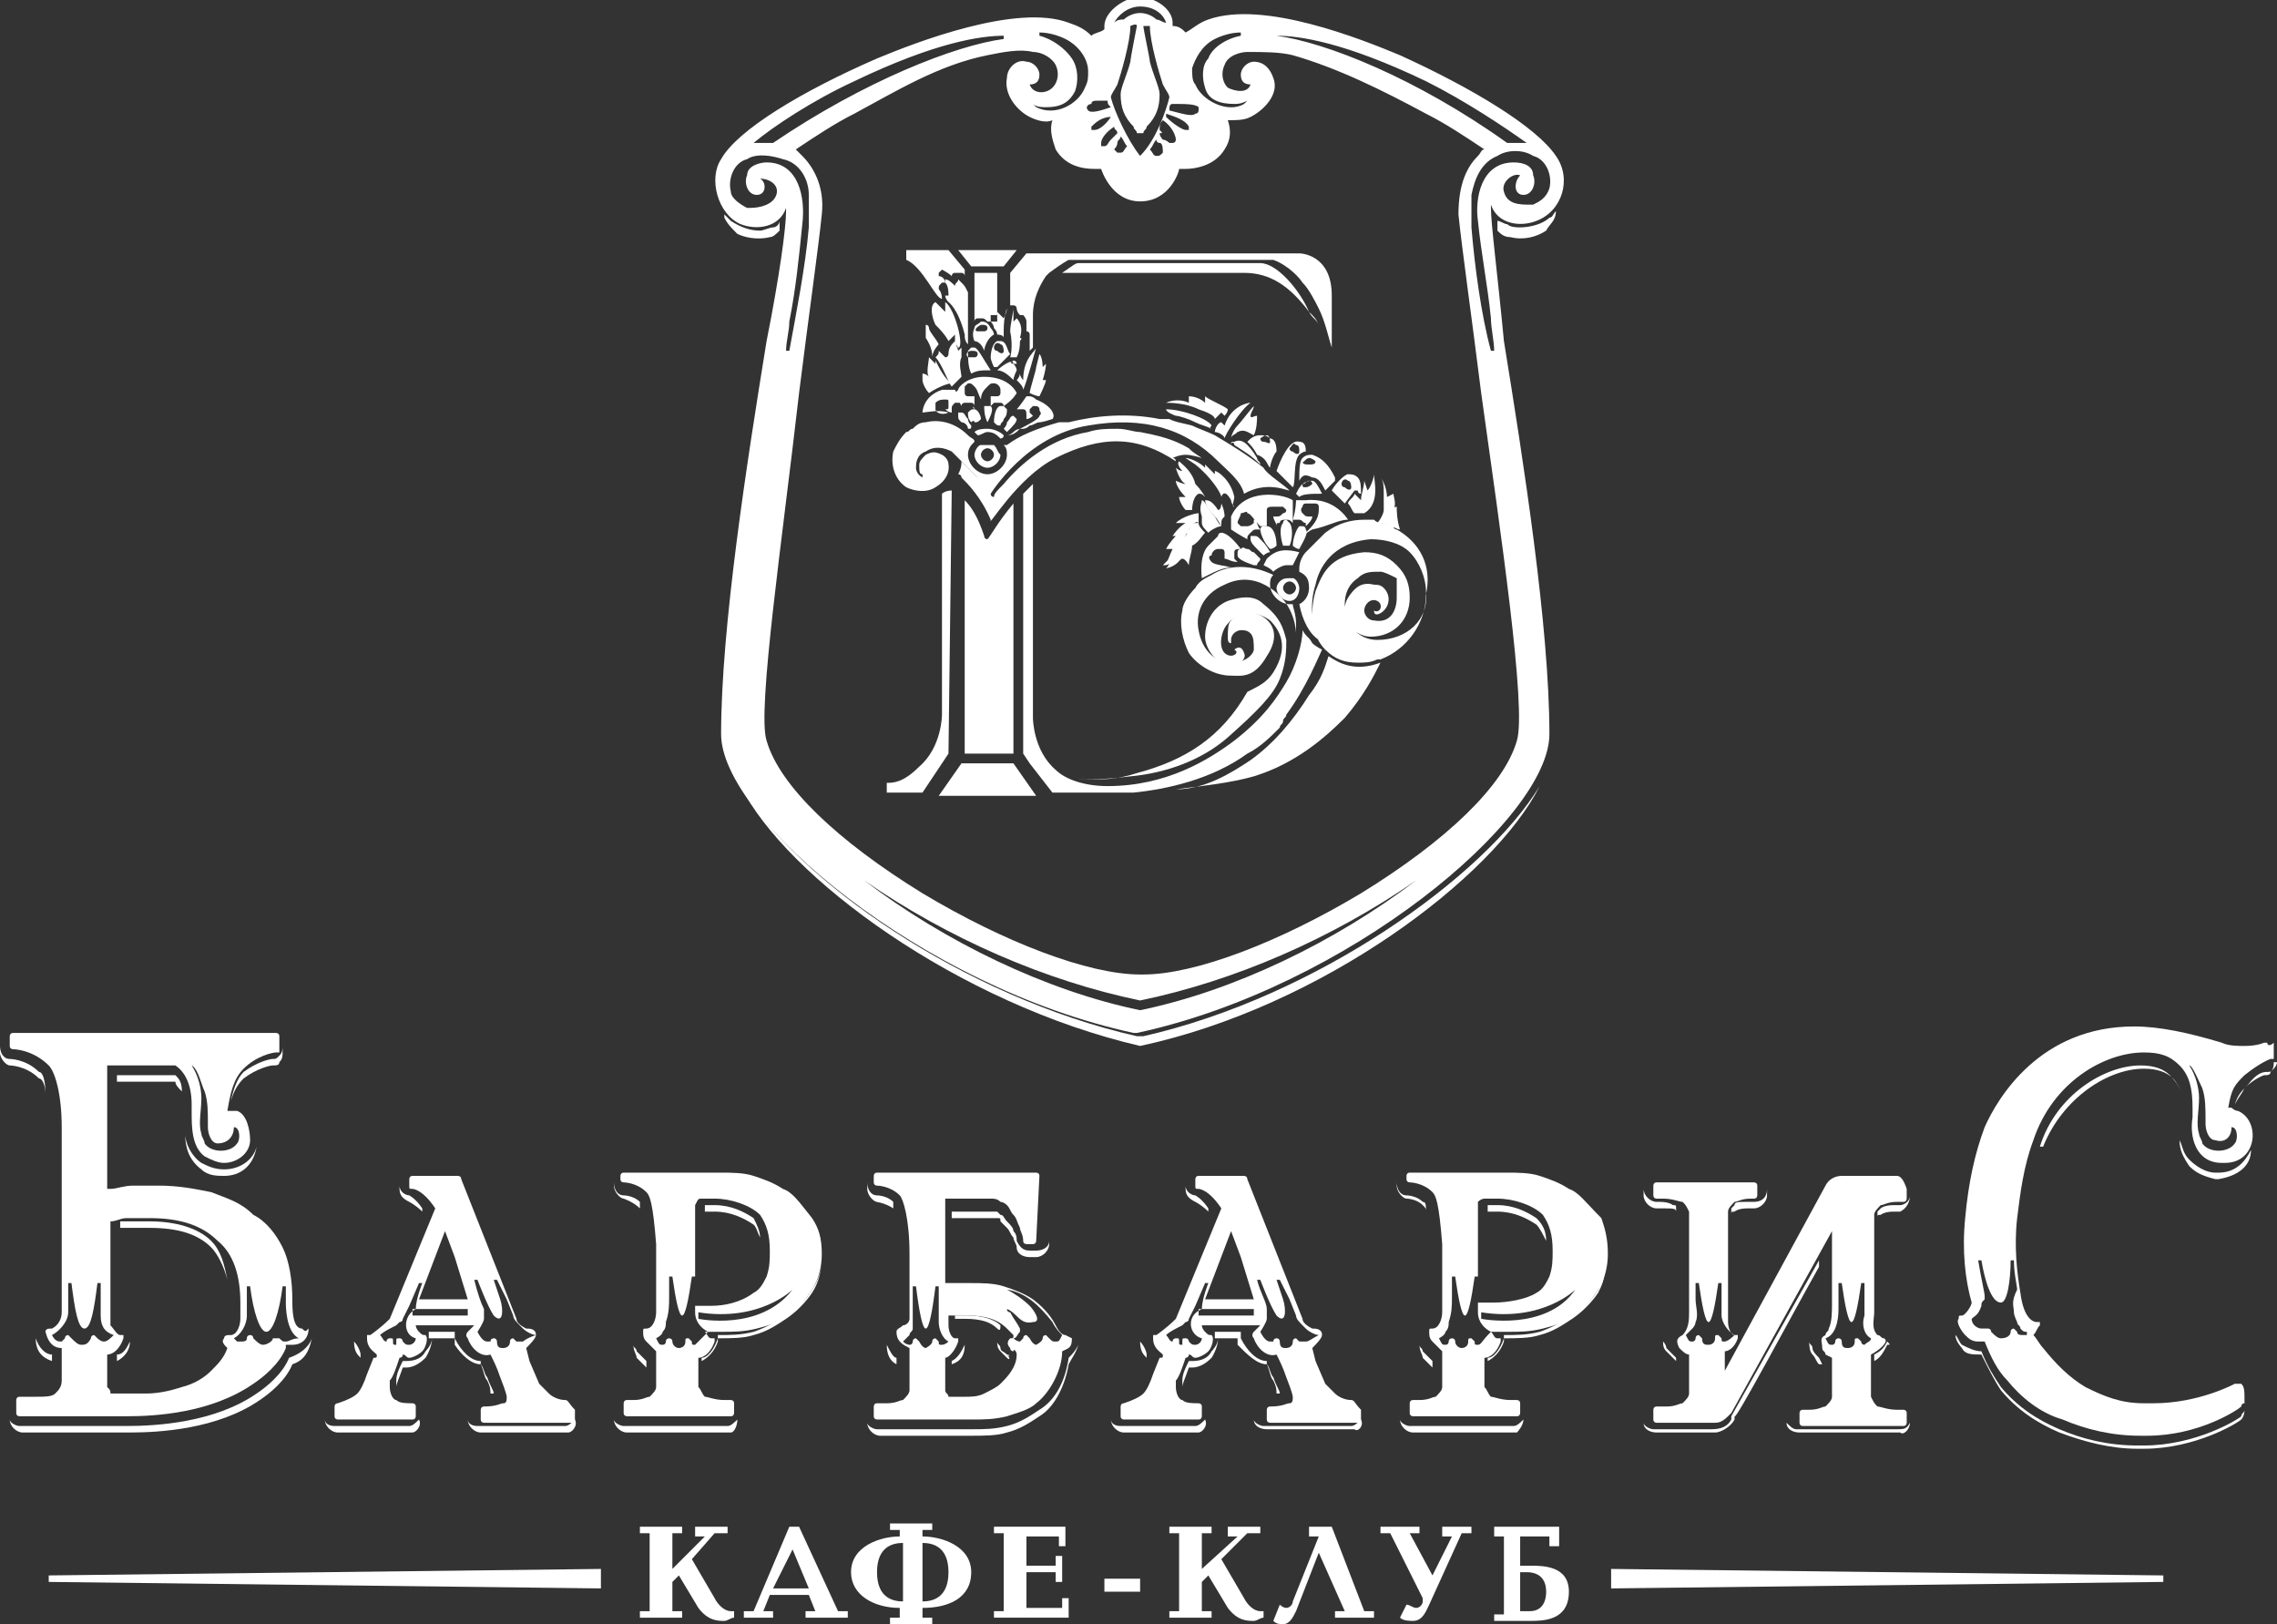 <?xml version="1.0" encoding="utf-8"?>
<!-- Generator: Adobe Illustrator 18.0.0, SVG Export Plug-In . SVG Version: 6.00 Build 0)  -->
<!DOCTYPE svg PUBLIC "-//W3C//DTD SVG 1.1//EN" "http://www.w3.org/Graphics/SVG/1.1/DTD/svg11.dtd">
<svg version="1.1" id="Layer_1" xmlns="http://www.w3.org/2000/svg" xmlns:xlink="http://www.w3.org/1999/xlink" x="0px" y="0px"
	 viewBox="0 0 70.1 50" enable-background="new 0 0 70.1 50" xml:space="preserve">
<rect x="0" y="0" width="70.1" height="50" fill="#333333" stroke="none"/>
<g>
	<g>
		<path fill="#FFFFFF" d="M47.9,6.5c-0.1,0.1-0.1,0.2-0.2,0.2c-0.2,0.2-0.6,0.3-0.9,0.3c-0.1,0-0.3,0-0.4-0.1
			c-0.1,0-0.2-0.1-0.3-0.1c0,0.1,0,0.2,0,0.3c0.1,0.1,0.2,0.2,0.4,0.2c0.4,0.1,0.8,0,1.1-0.2C47.7,6.9,47.9,6.8,47.9,6.5
			C48,6.6,48,6.6,47.9,6.5C48,6.5,48,6.5,47.9,6.5C47.9,6.5,47.9,6.5,47.9,6.5z"/>
		<path fill="#FFFFFF" d="M35.2,31.9C35.2,31.9,35.2,31.9,35.2,31.9l-0.1,0c0,0,0,0-0.1,0c-5.3-1.2-10.5-4.8-12.2-7.7c0,0,0,0,0,0
			c1.4,2.8,6.7,6.7,12.3,8c0,0,0,0,0,0c0,0,0,0,0,0c5.6-1.2,10.9-5.2,12.3-8c0,0,0,0,0,0C45.7,27,40.5,30.7,35.2,31.9z"/>
		<path fill="#FFFFFF" d="M23.7,7.3c0.1,0,0.2-0.1,0.3-0.2c0-0.1,0-0.2,0-0.3C24,6.9,23.9,7,23.8,7c-0.1,0-0.3,0.1-0.4,0.1
			c-0.3,0-0.6-0.1-0.9-0.3c-0.1-0.1-0.1-0.1-0.2-0.2c0,0,0,0,0,0c0,0,0,0,0,0c0,0,0,0,0,0.1c0.1,0.2,0.2,0.3,0.4,0.5
			C22.9,7.3,23.3,7.4,23.7,7.3z"/>
		<path fill="#FFFFFF" d="M45.9,6.4c0-0.1,0-0.2,0-0.3c0,0.1,0,0.1,0,0.2c0.2,0.6,0.9,0.7,1.4,0.5c0.8-0.3,1.1-1.3,0.6-2
			c-0.6-0.9-2.6-2.1-4.8-3.1c-1.2-0.5-4.2-1.7-5.9-1.1c-0.3,0.1-0.5,0.3-0.7,0.4c-0.1-0.1-0.2-0.2-0.4-0.2c0,0,0,0,0-0.1
			c0-0.4-0.5-0.8-1.1-0.8c0,0,0,0,0,0c0,0,0,0,0,0C34.5,0,34,0.4,34,0.8c0,0,0,0,0,0.1c-0.1,0.1-0.3,0.1-0.4,0.2
			c-0.2-0.2-0.4-0.3-0.7-0.4c-1.6-0.6-4.7,0.6-5.9,1.1c-2.3,1-4.3,2.2-4.8,3.1c-0.4,0.6-0.1,1.7,0.6,2c0.5,0.2,1.2,0.1,1.4-0.5
			c0-0.1,0-0.1,0-0.2c0,0.1,0,0.2,0,0.3c0,0.5-0.2,2-0.6,4c-0.6,3.7-1.4,8.8-1.4,12.1c0,2.6,6.2,7.8,12.7,9.2c0,0,0,0,0,0
			c0,0,0,0,0.1,0c6.5-1.4,12.7-6.6,12.7-9.2c0-3.3-0.8-8.4-1.4-12.1C46.1,8.4,45.9,6.9,45.9,6.4z M47.7,5.8
			c-0.1,0.3-0.3,0.4-0.5,0.5c0,0-0.1,0-0.1,0c-0.3,0-0.7,0-0.8-0.4c-0.1-0.3,0.3-0.6,0.5-0.5C46.6,5.6,46.6,6,46.9,6
			c0.3,0,0.4-0.4,0.3-0.6C47.2,5.1,46.9,5,46.6,5c-1,0-1.2,1.1-1.1,1.8c0.1,1,0.3,2,0.4,3c0,0.3,0.1,0.7,0.1,1c0,0-0.1,0-0.1,0
			c-0.3-1.1-0.5-2.6-0.6-3.8c0-0.3,0-0.7,0-1c0.1-0.5,0.3-1,0.8-1.2c0.3-0.2,0.8-0.2,1.1,0C47.6,4.9,47.8,5.4,47.7,5.8z M39.3,1.1
			c0.7,0,2.1,0.2,4.6,1.4c1.2,0.6,2.4,1.4,3.1,1.9c-0.1,0-0.2,0-0.3,0c-0.1,0-0.2,0-0.3,0C43.6,2.4,40.8,1.3,39.3,1.1
			C39.3,1.1,39.3,1.1,39.3,1.1z M37.4,1.2C37.6,1.1,37.9,1,38.2,1c0,0,0,0,0,0.1c-0.5,0.1-0.9,0.4-1,0.7C37,2,37,2.4,37.1,2.7
			c0.1,0.4,0.5,0.5,0.9,0.5c0.1,0,0.2,0,0.4-0.1c0,0,0,0,0,0c0,0-0.1,0.1-0.1,0.1c-0.5,0.3-1.3-0.1-1.5-0.6
			c-0.1-0.1-0.1-0.3-0.1-0.5C36.8,1.8,37,1.4,37.4,1.2z M36.1,3.2C36.1,3.2,36.1,3.2,36.1,3.2c0.4,0,0.7,0,0.8,0.1c0,0,0,0,0,0.1
			c0,0,0,0.1-0.1,0.1c-0.1,0.1-0.4,0-0.8-0.1c0,0,0,0,0,0C36,3.3,36,3.2,36.1,3.2z M35.7,4C35.7,4,35.7,4,35.7,4
			c0-0.1,0-0.2,0.1-0.3c0.3,0.2,0.4,0.5,0.4,0.6c0,0,0,0.1-0.1,0.1c0,0-0.1,0-0.1,0c0,0-0.1-0.1-0.2-0.1c0,0-0.1-0.1-0.1-0.2
			C35.8,4.1,35.8,4.1,35.7,4z M35.8,4.7C35.8,4.7,35.7,4.7,35.8,4.7c-0.1,0.1-0.1,0.1-0.2,0.1c-0.1,0-0.1-0.1-0.2-0.2
			c0.1-0.1,0.1-0.2,0.2-0.3c0,0,0,0.1,0.1,0.1C35.8,4.4,35.8,4.6,35.8,4.7z M35.9,3.6C35.9,3.6,35.9,3.6,35.9,3.6c0,0,0-0.1,0-0.1
			c0,0,0,0,0,0c0.3,0.1,0.6,0.2,0.7,0.4c0,0,0,0.1,0,0.1c0,0,0,0,0,0c0,0,0,0,0,0c0,0,0,0-0.1,0C36.4,4,36.1,3.8,35.9,3.6z
			 M35.1,0.2c0.4,0,0.7,0.2,0.8,0.5c-0.1,0-0.2-0.1-0.3-0.1c-0.1-0.1-0.3-0.2-0.5-0.2c-0.2,0-0.4,0.1-0.5,0.2c-0.1,0-0.2,0-0.3,0.1
			C34.4,0.5,34.7,0.2,35.1,0.2z M34.4,2.6c0.1-0.3,0.4-1.3,0.4-1.8c0,0,0.2-0.1,0.2,0c0,0-0.2,1-0.2,1.1c-0.1,0.4-0.3,0.8-0.3,1
			c0,0.4,0.1,0.7,0.4,1C34.9,4,35,4,35,4.1c0,0,0,0,0.1,0c0,0,0,0,0.1,0C35.2,4,35.3,4,35.3,3.9c0.3-0.3,0.4-0.6,0.4-1
			c0-0.2-0.2-0.6-0.3-1c0-0.1-0.2-1-0.2-1.1c0,0,0.2,0,0.2,0c0,0.5,0.3,1.5,0.4,1.8C35.9,2.8,36,2.9,36,3c-0.1,0.4-0.4,1.3-0.9,1.8
			v0c0,0,0,0,0,0l0,0l0,0c0,0,0,0,0,0v0c-0.4-0.5-0.8-1.4-0.9-1.8C34.2,2.9,34.3,2.8,34.4,2.6z M34.4,4.4c0-0.1,0.1-0.1,0.1-0.2
			c0.1,0.1,0.1,0.2,0.2,0.3c-0.1,0.1-0.1,0.2-0.2,0.2c0,0-0.1,0-0.1,0c0,0,0,0-0.1-0.1C34.3,4.6,34.4,4.5,34.4,4.4z M34.2,4.3
			c-0.1,0.1-0.1,0.2-0.2,0.2c0,0-0.1,0-0.1,0c0,0,0-0.1,0-0.1c0-0.1,0.1-0.3,0.4-0.5c0,0.1,0.1,0.1,0.1,0.2
			C34.4,4.1,34.3,4.2,34.2,4.3z M34.2,3.6C34,3.9,33.8,4,33.7,4c0,0-0.1,0-0.1,0l0,0v0c0,0,0-0.1,0-0.1c0.1-0.1,0.3-0.3,0.6-0.3
			C34.2,3.5,34.2,3.6,34.2,3.6z M33.8,3.1c0,0,0.3,0,0.3,0c0,0.1,0,0.1,0.1,0.2c-0.3,0.1-0.6,0.2-0.7,0.1c-0.1-0.1,0-0.2,0.1-0.2
			C33.6,3.1,33.7,3.1,33.8,3.1z M32.8,1.2c0.4,0.2,0.7,0.6,0.7,1c0,0.2,0,0.3-0.1,0.5c-0.2,0.5-0.9,0.9-1.5,0.6c0,0-0.1-0.1-0.1-0.1
			c0,0,0,0,0,0c0.1,0.1,0.3,0.1,0.4,0.1c0.4,0,0.7-0.1,0.9-0.5c0.1-0.3,0.1-0.7-0.1-1c-0.2-0.3-0.6-0.6-1-0.7c0,0,0,0,0-0.1
			C32.3,1,32.6,1.1,32.8,1.2z M26.3,2.5c2.5-1.2,3.9-1.4,4.6-1.4c0,0,0,0,0,0.1c-1.5,0.2-4.3,1.3-7.1,3.2c-0.1,0-0.1,0-0.3,0
			c-0.1,0-0.2,0-0.3,0C23.8,3.9,25,3.1,26.3,2.5z M24.3,9.9c0.2-1,0.3-2,0.4-3C24.8,6.1,24.6,5,23.6,5c-0.2,0-0.6,0.1-0.6,0.4
			C22.9,5.6,23,6,23.3,6c0.3,0,0.3-0.4,0.1-0.5c0.3,0,0.6,0.2,0.5,0.5c-0.1,0.3-0.5,0.4-0.8,0.4c0,0-0.1,0-0.1,0
			c-0.2-0.1-0.5-0.3-0.5-0.5c-0.1-0.4,0.1-0.9,0.5-1c0.3-0.2,0.8-0.1,1.1,0C24.6,5,24.9,5.5,24.9,6c0,0.3,0,0.7,0,1
			c-0.1,1.2-0.4,2.7-0.6,3.8c0,0-0.1,0-0.1,0C24.2,10.5,24.3,10.2,24.3,9.9z M35.1,31.1L35.1,31.1C35.1,31.1,35.1,31.1,35.1,31.1
			C35.1,31.1,35.1,31.1,35.1,31.1L35.1,31.1c-2.9-0.6-6-2.1-8.5-4c0,0,0,0,0,0c2.6,1.8,5.6,3.1,8.5,3.7c2.9-0.6,5.9-1.9,8.5-3.7
			c0,0,0,0,0,0C41.1,29,38,30.5,35.1,31.1z M46.7,22.8c-0.4,1.4-2.2,3.1-4.8,4.7c-2.5,1.5-5.1,2.5-6.7,2.5h-0.1
			c-1.6,0-4.2-1-6.7-2.5c-2.6-1.6-4.4-3.3-4.8-4.7c-0.3-0.9,0.5-6.3,1-10.7c0.3-2.4,0.6-4.5,0.7-5.5c0.1-0.9-0.3-1.5-0.6-1.8
			c-0.1-0.1-0.1-0.1-0.2-0.2c0.6-0.4,1.2-0.8,1.8-1.1c1.3-0.7,2.6-1.5,4.1-1.8c0.5-0.1,1-0.2,1.4-0.1c0.3,0,0.6,0.2,0.7,0.4
			c0.1,0.2,0.1,0.5-0.1,0.7c-0.2,0.2-0.6,0.2-0.7-0.1c0.2,0,0.3-0.1,0.3-0.3c0-0.2-0.2-0.4-0.4-0.4c-0.3-0.1-0.6,0.2-0.6,0.5
			c-0.1,0.5,0.3,1,0.7,1.2c0.2,0.1,0.5,0.2,0.7,0.1c-0.1,0.3,0,0.6,0.1,0.9c0,0,0,0,0,0c0,0,0,0,0,0c0.3,0.5,0.8,0.6,1.2,0.6
			c0.1,0,0.2,0,0.2,0c0,0,0.3,1,1.2,1c0,0,0,0,0,0v0c0,0,0,0,0,0c0,0,0,0,0,0v0c0,0,0,0,0,0c0.9,0,1.2-0.9,1.2-1c0,0,0.1,0,0.2,0
			c0.3,0,0.9-0.1,1.2-0.6c0,0,0,0,0,0c0,0,0,0,0,0c0.2-0.3,0.2-0.6,0.1-0.9c0.3,0,0.5,0,0.7-0.1c0.4-0.2,0.9-0.7,0.7-1.2
			c-0.1-0.3-0.3-0.5-0.6-0.5c-0.2,0-0.4,0.2-0.4,0.4c0,0.2,0.1,0.3,0.3,0.3c-0.1,0.3-0.5,0.2-0.7,0.1c-0.2-0.2-0.2-0.5-0.1-0.7
			c0.1-0.3,0.5-0.4,0.7-0.4c0.5,0,1,0,1.4,0.1c1.4,0.4,2.8,1.1,4.1,1.8c0.6,0.3,1.2,0.7,1.8,1.1c-0.1,0-0.1,0.1-0.2,0.2
			c-0.3,0.3-0.6,0.8-0.6,1.8c0.1,1,0.4,3.1,0.7,5.5C46.2,16.4,47,21.8,46.7,22.8z"/>
	</g>
	<g>
		<path fill="#FFFFFF" d="M31,41.7c-0.1-0.1-0.2-0.1-0.2-0.2c0-0.1-0.1-0.1-0.1-0.2c0,0,0,0,0,0c0,0.1,0,0.2,0.1,0.3
			c0.1,0.1,0.1,0.1,0.2,0.2c0,0,0,0,0,0C31.1,41.9,31.1,41.8,31,41.7C31.1,41.8,31.1,41.7,31,41.7z"/>
		<path fill="#FFFFFF" d="M36.8,36.8c-0.1,0-0.3-0.1-0.3-0.3c0,0,0,0,0,0v0.1c0,0.2,0.1,0.3,0.3,0.4c0,0,0.2,0.1,0.4,0.3l0-0.1
			C37,36.9,36.8,36.8,36.8,36.8z"/>
		<path fill="#FFFFFF" d="M30.8,40.8c-0.2-0.2-0.6-0.3-1-0.3c-0.1,0-0.3,0-0.4,0v0.1c0,0,0,0,0,0c0.1,0,0.2,0,0.3,0
			c0.5,0,0.8,0.1,1,0.3c0,0,0,0,0,0C30.8,41,30.8,40.9,30.8,40.8C30.8,40.9,30.8,40.9,30.8,40.8z"/>
		<path fill="#FFFFFF" d="M29.7,41.4C29.7,41.4,29.7,41.4,29.7,41.4c-0.1,0.2-0.2,0.4-0.4,0.5V42c0,0,0,0,0,0
			C29.6,41.9,29.7,41.7,29.7,41.4C29.8,41.4,29.8,41.4,29.7,41.4C29.7,41.4,29.7,41.4,29.7,41.4z"/>
		<path fill="#FFFFFF" d="M35.1,41.3C35.1,41.3,35.1,41.3,35.1,41.3C35.1,41.3,35.1,41.3,35.1,41.3c0,0.3,0.1,0.4,0.2,0.5l0-0.1
			C35.3,41.6,35.2,41.4,35.1,41.3C35.1,41.3,35.1,41.3,35.1,41.3z"/>
		<path fill="#FFFFFF" d="M27.3,41.4C27.3,41.4,27.3,41.5,27.3,41.4c0,0.3,0.1,0.5,0.3,0.6c0,0,0,0,0-0.1v-0.1
			C27.5,41.8,27.4,41.6,27.3,41.4z"/>
		<path fill="#FFFFFF" d="M12.6,36.8c-0.1,0-0.3-0.1-0.3-0.3c0,0,0,0,0,0v0.1c0,0.2,0.1,0.3,0.3,0.4c0,0,0.2,0.1,0.4,0.3l0-0.1
			C12.8,36.9,12.6,36.8,12.6,36.8z"/>
		<path fill="#FFFFFF" d="M19.7,37.2C19.7,37.2,19.7,37.2,19.7,37.2C19.8,37.2,19.8,37.2,19.7,37.2c0-0.2,0-0.2,0-0.2
			c-0.2-0.2-0.5-0.2-0.5-0.2c-0.2,0-0.3-0.2-0.3-0.4l0,0v0.1c0,0.2,0.2,0.4,0.3,0.4C19.2,36.9,19.5,37,19.7,37.2
			C19.7,37.2,19.7,37.2,19.7,37.2z"/>
		<path fill="#FFFFFF" d="M27.5,37.2C27.5,37.2,27.5,37.2,27.5,37.2c0-0.1,0-0.2,0-0.2c-0.2-0.2-0.5-0.2-0.5-0.2
			c-0.2,0-0.3-0.2-0.3-0.4v0.2c0,0.2,0.2,0.4,0.3,0.4C26.9,37,27.2,37,27.5,37.2C27.4,37.2,27.5,37.2,27.5,37.2z"/>
		<path fill="#FFFFFF" d="M19.9,41.9c-0.1-0.1-0.2-0.2-0.3-0.3c0-0.1-0.1-0.1-0.1-0.2c0,0,0,0,0,0c0,0.2,0.1,0.3,0.1,0.4
			c0.1,0.1,0.2,0.2,0.3,0.3v0V41.9z"/>
		<path fill="#FFFFFF" d="M23.4,38.1C23.4,38.1,23.4,38.1,23.4,38.1c0-0.2-0.1-0.4-0.2-0.6c-0.3-0.2-0.7-0.4-1.2-0.4
			c-0.1,0-0.2,0-0.3,0l0,0.2c0.1,0,0.2,0,0.3,0c0.5,0,0.9,0.2,1.2,0.4C23.3,37.8,23.3,37.9,23.4,38.1z"/>
		<path fill="#FFFFFF" d="M51.6,41.8c-0.1-0.1-0.2-0.2-0.3-0.3c0,0,0-0.1-0.1-0.2c0,0,0,0,0,0c0,0.1,0,0.2,0.1,0.3
			c0.1,0.1,0.2,0.2,0.3,0.3c0,0,0,0,0-0.1L51.6,41.8z"/>
		<path fill="#FFFFFF" d="M58.1,41.3c-0.1,0.2-0.2,0.3-0.4,0.4l0,0.2c0.2-0.1,0.3-0.3,0.4-0.5C58.2,41.4,58.2,41.4,58.1,41.3
			C58.2,41.3,58.2,41.3,58.1,41.3z"/>
		<path fill="#FFFFFF" d="M66.8,33.1c-0.2-0.2-0.5-0.3-0.9-0.3c-1.1,0-2.6,0.9-3.1,2.5c0,0,0,0,0.1,0c0.6-1.5,2-2.4,3.1-2.4
			c0.4,0,0.7,0.1,0.9,0.3c0.1,0.1,0.2,0.3,0.3,0.5c0,0,0,0,0,0c0,0,0,0,0,0C67.1,33.5,67,33.3,66.8,33.1z"/>
		<path fill="#FFFFFF" d="M47.6,38.2c0-0.3-0.1-0.5-0.3-0.7c-0.3-0.2-0.7-0.4-1.2-0.4c-0.1,0-0.2,0-0.3,0v0.2c0.1,0,0.2,0,0.3,0
			c0.5,0,0.9,0.2,1.2,0.4C47.4,37.8,47.5,38,47.6,38.2C47.6,38.2,47.6,38.2,47.6,38.2z"/>
		<path fill="#FFFFFF" d="M54,37h-0.2c-0.3,0-0.4,0-0.4,0.1c0,0,0,0-0.1,0.1c0,0,0,0.1,0,0.2c0,0,0,0,0,0c0,0,0,0,0,0
			c0-0.1,0-0.1,0.1-0.1c0,0,0.1-0.1,0.4-0.1H54c0.2,0,0.4-0.2,0.4-0.4v-0.2C54.4,36.9,54.2,37,54,37z"/>
		<path fill="#FFFFFF" d="M43.9,37.3C43.9,37.3,43.9,37.3,43.9,37.3c0-0.2,0-0.3-0.1-0.3c-0.2-0.2-0.5-0.2-0.5-0.2
			c-0.2,0-0.3-0.2-0.3-0.4l0,0v0.1c0,0.2,0.2,0.4,0.3,0.4c0,0,0.3,0,0.5,0.2C43.9,37.2,43.9,37.2,43.9,37.3z"/>
		<path fill="#FFFFFF" d="M51.6,37.3C51.6,37.3,51.6,37.3,51.6,37.3c0-0.1,0-0.1,0-0.1c0-0.1,0-0.1-0.1-0.1c0,0-0.1-0.1-0.4-0.1H51
			c-0.2,0-0.4-0.2-0.4-0.4v0.2c0,0.2,0.2,0.4,0.4,0.4h0.2C51.5,37.2,51.6,37.2,51.6,37.3C51.6,37.3,51.6,37.3,51.6,37.3z"/>
		<path fill="#FFFFFF" d="M44.1,41.9c-0.1-0.1-0.2-0.2-0.3-0.3c0-0.1-0.1-0.1-0.1-0.2c0,0,0,0,0,0c0,0.2,0.1,0.3,0.1,0.4
			c0.1,0.1,0.2,0.2,0.3,0.3c0,0,0,0,0,0V41.9z"/>
		<path fill="#FFFFFF" d="M31.9,38.5h-0.2c-0.2,0-0.3-0.1-0.4-0.3c0-0.1,0-0.2-0.1-0.3c0-0.1-0.1-0.2-0.2-0.3
			c-0.1-0.1-0.1-0.2-0.2-0.2c0,0-0.1-0.1-0.1-0.1c-0.1,0-0.2,0-0.3,0c0,0-0.1,0-0.1,0h-1v0.2h1c0,0,0.1,0,0.1,0c0.1,0,0.2,0,0.3,0
			c0.1,0,0.1,0,0.1,0.1c0.1,0.1,0.1,0.1,0.2,0.2c0.1,0.1,0.1,0.2,0.2,0.3c0,0.1,0.1,0.2,0.1,0.3c0,0.2,0.2,0.3,0.4,0.3h0.2
			c0.2,0,0.4-0.2,0.4-0.4c0,0,0,0,0-0.1l0,0C32.3,38.4,32.1,38.5,31.9,38.5z"/>
		<path fill="#FFFFFF" d="M49.4,39.1C49.4,39.1,49.4,39.1,49.4,39.1c-0.1,0.2-0.1,0.4-0.2,0.6c-0.2,0.3-0.4,0.6-0.8,0.8
			c-0.3,0.2-0.7,0.4-1,0.5c-0.4,0.1-0.7,0.1-1.1,0.1c0,0,0,0.1,0,0.1c-0.1,0.3-0.3,0.6-0.5,0.6v0c0,0,0,0,0,0c0,0,0,0.1,0,0.1
			c0.2-0.1,0.4-0.3,0.5-0.6c0,0,0-0.1,0-0.1c0.4,0,0.8,0,1.1-0.1c0.4-0.1,0.7-0.3,1-0.5c0.3-0.2,0.6-0.5,0.8-0.8
			C49.3,39.6,49.4,39.4,49.4,39.1C49.4,39.1,49.4,39.1,49.4,39.1z"/>
		<path fill="#FFFFFF" d="M46.9,43.7c-0.1,0.1-0.2,0.2-0.3,0.2h-3.2c-0.1,0-0.3-0.1-0.3-0.2c0,0,0,0,0,0c0,0.2,0.2,0.4,0.4,0.4h3.2
			C46.7,44.1,46.9,43.9,46.9,43.7L46.9,43.7C46.9,43.7,46.9,43.7,46.9,43.7z"/>
		<path fill="#FFFFFF" d="M39,42L39,42c0.1,0.2,0.1,0.4,0.2,0.5c0.1,0.2,0.1,0.3,0.1,0.4c0,0,0,0,0.1,0c0-0.1-0.1-0.2-0.2-0.5
			c-0.1-0.1-0.1-0.3-0.2-0.4l0-0.1c-0.3,0-0.6-0.3-0.8-0.7c0-0.1,0-0.1,0-0.2h-0.8c0,0,0,0.1,0,0.1c0,0,0,0,0,0.1h0.7
			c0,0.1,0,0.1,0,0.2C38.4,41.7,38.7,42,39,42z"/>
		<path fill="#FFFFFF" d="M41.9,43.7c-0.1,0.1-0.2,0.2-0.3,0.2h-2.7c-0.1,0-0.3-0.1-0.3-0.2c0,0,0,0,0,0c0,0.2,0.2,0.3,0.4,0.3h2.7
			C41.8,44.1,42,43.9,41.9,43.7L41.9,43.7C42,43.7,41.9,43.7,41.9,43.7z"/>
		<path fill="#FFFFFF" d="M37.5,41.2c0,0.2-0.2,0.4-0.2,0.4c-0.1,0.2-0.3,0.3-0.6,0.3c0,0-0.1,0-0.1,0c-0.1,0.2-0.2,0.4-0.2,0.6
			c0,0.1,0,0.1,0,0.1c0,0,0,0,0,0.1c0,0,0,0,0,0c0-0.1,0.1-0.3,0.2-0.6c0,0,0.1,0,0.1,0c0.2,0,0.4-0.1,0.6-0.3
			C37.3,41.8,37.5,41.5,37.5,41.2C37.5,41.2,37.5,41.2,37.5,41.2z"/>
		<path fill="#FFFFFF" d="M10.9,41.3C10.9,41.3,10.9,41.3,10.9,41.3c0,0.3,0.1,0.4,0.2,0.5l0-0.1C11.1,41.6,11,41.4,10.9,41.3
			C10.9,41.3,10.9,41.3,10.9,41.3z"/>
		<path fill="#FFFFFF" d="M37.1,43.7c-0.1,0.1-0.2,0.2-0.3,0.2h-2.3c-0.2,0-0.3-0.1-0.3-0.2c0,0,0,0,0,0v0c0,0.2,0.2,0.4,0.4,0.4
			h2.3C37,44.1,37.2,43.9,37.1,43.7L37.1,43.7C37.1,43.7,37.1,43.7,37.1,43.7z"/>
		<path fill="#FFFFFF" d="M70.1,32.7c0,0.1-0.1,0.2-0.1,0.2c-0.1,0.1-0.1,0.1-0.2,0.1h0c-0.1,0-0.3,0-0.6,0.4
			c-0.2,0.2-0.3,0.3-0.4,0.6c0,0,0,0,0,0c0.1-0.2,0.2-0.3,0.3-0.5c0.3-0.3,0.6-0.4,0.6-0.4l0,0c0.1,0,0.2,0,0.2-0.1
			c0.1-0.1,0.1-0.2,0.1-0.3L70.1,32.7C70.1,32.7,70.1,32.7,70.1,32.7z"/>
		<path fill="#FFFFFF" d="M56,39v-0.2c-0.9,1.6-2.7,4.8-2.7,4.8c0,0,0,0,0,0.1C53.2,43.9,53,44,52.7,44c0,0-0.1,0-0.1,0
			c0,0-1.7,0-1.7,0c-0.1,0-0.3-0.1-0.3-0.2c0,0,0,0,0,0c0,0.2,0.2,0.3,0.4,0.3c0,0,1.7,0,1.7,0c0,0,0.1,0,0.1,0
			c0.2,0,0.5-0.2,0.6-0.4c0,0,0,0,0-0.1C53.4,43.8,55.1,40.6,56,39C56,39,56,39,56,39z"/>
		<path fill="#FFFFFF" d="M69.3,35.4C69.3,35.4,69.3,35.4,69.3,35.4c-0.2,0.4-0.5,0.7-1,0.7h0c0,0,0,0-0.1,0c-0.3,0-0.6-0.2-0.8-0.4
			c-0.2-0.2-0.2-0.4-0.3-0.6c0,0,0,0,0,0c0,0.3,0.1,0.5,0.3,0.8c0.2,0.2,0.4,0.3,0.8,0.4c0,0,0,0,0.1,0l0,0
			C68.9,36.2,69.3,35.9,69.3,35.4C69.4,35.4,69.4,35.4,69.3,35.4z"/>
		<path fill="#FFFFFF" d="M25.3,38.7c0,0.4-0.1,0.7-0.3,1c-0.2,0.3-0.4,0.6-0.8,0.8c-0.3,0.2-0.7,0.4-1,0.5
			c-0.4,0.1-0.7,0.1-1.1,0.1c0,0,0,0.1,0,0.1c-0.1,0.3-0.3,0.6-0.5,0.6v0c0,0,0,0,0,0c0,0,0,0.1,0,0.1c0.2-0.1,0.4-0.3,0.5-0.6
			c0,0,0-0.1,0-0.1c0.4,0,0.8,0,1.1-0.1c0.4-0.1,0.7-0.3,1-0.5c0.3-0.2,0.6-0.5,0.8-0.8C25.2,39.5,25.3,39.1,25.3,38.7
			C25.3,38.7,25.3,38.7,25.3,38.7z"/>
		<path fill="#FFFFFF" d="M69.1,43.4c0,0.1-0.1,0.1-0.1,0.2c-0.1,0.1-1.4,0.9-3,0.9c-0.1,0-0.1,0-0.2,0c-0.9,0-1.7-0.2-2.4-0.5
			c-0.7-0.3-1.3-0.7-1.8-1.3c-0.2-0.3-0.4-0.6-0.6-1.1c0,0,0,0,0,0c-0.2,0-0.4-0.1-0.6-0.2c-0.1-0.1-0.1-0.2-0.2-0.3c0,0,0,0,0,0
			c0,0.2,0.2,0.4,0.2,0.4c0.1,0.2,0.3,0.2,0.6,0.2c0,0,0,0,0,0c0.2,0.4,0.4,0.8,0.6,1.1c0.5,0.6,1.1,1,1.8,1.3
			c0.8,0.3,1.6,0.5,2.4,0.5c0.1,0,0.1,0,0.2,0c1.6,0,2.9-0.8,3-0.9C69,43.7,69.1,43.6,69.1,43.4C69.1,43.4,69.1,43.4,69.1,43.4
			C69.1,43.4,69.1,43.4,69.1,43.4z"/>
		<path fill="#FFFFFF" d="M56,41.8c-0.1-0.1-0.2-0.2-0.2-0.3c0-0.1-0.1-0.1-0.1-0.2c0,0,0,0,0,0c0,0.1,0,0.3,0.1,0.4
			c0.1,0.1,0.1,0.2,0.2,0.3c0,0,0,0,0.1,0L56,41.8C56,41.8,56,41.8,56,41.8z"/>
		<path fill="#FFFFFF" d="M58.8,43.8C58.7,44,58.6,44,58.4,44h-3.1c-0.1,0-0.2-0.1-0.3-0.2c0,0,0,0,0,0c0,0.2,0.2,0.3,0.4,0.3h3.1
			C58.6,44.2,58.8,44,58.8,43.8C58.8,43.8,58.8,43.8,58.8,43.8z"/>
		<path fill="#FFFFFF" d="M58.8,36.8c0,0.2-0.2,0.3-0.3,0.3l-0.2,0c-0.3,0-0.4,0.1-0.4,0.1c0,0,0,0-0.1,0.1c0,0.1,0,0.1,0,0.2
			c0,0,0,0,0,0v0c0-0.1,0-0.1,0.1-0.1c0,0,0.1-0.1,0.4-0.1l0.2,0C58.7,37.2,58.8,37,58.8,36.8L58.8,36.8
			C58.8,36.8,58.8,36.8,58.8,36.8z"/>
		<path fill="#FFFFFF" d="M33.2,41.4c-0.1,0.2-0.2,0.3-0.3,0.4c-0.1,0.7-0.4,1.3-0.9,1.6c-0.3,0.2-0.6,0.4-1,0.5
			c-0.4,0.1-0.7,0.1-1.1,0.1c0,0-0.1,0-0.2,0c-0.1,0-0.2,0-0.3,0l-0.4,0c-0.1,0-0.2,0-0.4,0H27c-0.1,0-0.3-0.1-0.3-0.2c0,0,0,0,0,0
			c0,0.2,0.2,0.4,0.4,0.4h1.5c0.1,0,0.2,0,0.4,0l0.4,0c0.1,0,0.2,0,0.3,0c0.1,0,0.2,0,0.2,0c0.4,0,0.8,0,1.1-0.1
			c0.4-0.1,0.7-0.3,1-0.5c0.5-0.3,0.8-1,0.9-1.6C33,41.8,33.1,41.7,33.2,41.4C33.2,41.4,33.2,41.4,33.2,41.4
			C33.2,41.4,33.2,41.4,33.2,41.4z"/>
		<path fill="#FFFFFF" d="M4,41.3c-0.1,0.2-0.2,0.4-0.4,0.4c0,0.1,0,0.1,0,0.2C3.8,41.8,4,41.6,4,41.3C4,41.3,4,41.3,4,41.3z"/>
		<path fill="#FFFFFF" d="M7,39.4C7,39.4,7,39.4,7,39.4c-0.1-0.5-0.2-0.9-0.5-1.2c-0.4-0.4-1.1-0.6-1.9-0.6c-0.3,0-0.5,0-0.6,0
			c-0.1,0-0.2,0-0.3,0c0,0,0,0.1,0,0.2c0.1,0,0.2,0,0.3,0c0.2,0,0.4,0,0.6,0c0.9,0,1.5,0.2,1.9,0.6C6.7,38.6,6.9,39,7,39.4z"/>
		<path fill="#FFFFFF" d="M5.6,33.6C5.6,33.6,5.6,33.6,5.6,33.6C5.6,33.6,5.6,33.6,5.6,33.6c0-0.3-0.1-0.4-0.2-0.5l-1.8,0l0,0.2
			c0,0,0,0,0,0l1.8,0C5.4,33.4,5.5,33.5,5.6,33.6z"/>
		<path fill="#FFFFFF" d="M7.9,35.3c-0.1,0.4-0.5,0.7-1,0.7c-0.3,0-0.5-0.1-0.7-0.2c-0.3-0.2-0.5-0.6-0.5-0.9c0,0,0,0,0,0
			c0,0.4,0.1,0.8,0.5,1.1c0.2,0.2,0.5,0.2,0.7,0.2C7.4,36.2,7.8,35.9,7.9,35.3C7.9,35.4,7.9,35.4,7.9,35.3z"/>
		<path fill="#FFFFFF" d="M1.4,33.7C1.5,33.7,1.5,33.7,1.4,33.7c0-0.5-0.1-0.7-0.2-0.7c-0.4-0.4-0.9-0.4-0.9-0.4
			c-0.2,0-0.3-0.2-0.3-0.4v0.2c0,0.2,0.2,0.4,0.3,0.4c0,0,0.5,0,0.9,0.4C1.3,33.2,1.4,33.4,1.4,33.7z"/>
		<path fill="#FFFFFF" d="M8.4,32.8L8.4,32.8c0.1,0,0.2,0,0.2-0.1c0.1-0.1,0.1-0.2,0.1-0.3v-0.2c0,0.1,0,0.2-0.1,0.3
			c-0.1,0.1-0.1,0.1-0.2,0.1l0,0c-0.1,0-0.5,0.1-0.9,0.4c-0.2,0.2-0.3,0.5-0.4,0.9c0,0,0,0,0,0c0.1-0.3,0.2-0.5,0.4-0.7
			C7.9,32.9,8.3,32.8,8.4,32.8z"/>
		<path fill="#FFFFFF" d="M9.6,41.2c-0.1,0.3-0.4,0.5-0.7,0.6c0,0,0,0,0,0c-0.2,0.5-0.7,0.9-1,1.1c-1.3,0.9-3.1,1-4,1
			c-0.3,0-0.4,0-0.5,0l-2.8,0c-0.1,0-0.3-0.1-0.3-0.2c0,0,0,0,0,0v0c0,0.2,0.2,0.4,0.4,0.4h2.8c0,0,0.2,0,0.5,0c0.9,0,2.7-0.1,4-1
			c0.3-0.2,0.8-0.6,1-1.1c0,0,0,0,0,0C9.3,41.9,9.5,41.7,9.6,41.2C9.6,41.3,9.6,41.3,9.6,41.2z"/>
		<path fill="#FFFFFF" d="M14.8,42L14.8,42c0.1,0.2,0.1,0.4,0.2,0.5c0.1,0.2,0.1,0.3,0.1,0.4c0,0,0,0,0.1,0c0-0.1-0.1-0.2-0.2-0.5
			c-0.1-0.1-0.1-0.3-0.2-0.4l0-0.1c-0.3,0-0.6-0.3-0.8-0.7c0-0.1,0-0.1,0-0.2h-0.8c0,0,0,0.1,0,0.1c0,0,0,0,0,0.1H14
			c0,0.1,0,0.1,0,0.2C14.2,41.7,14.5,42,14.8,42z"/>
		<path fill="#FFFFFF" d="M17.7,43.7c-0.1,0.1-0.2,0.2-0.3,0.2h-2.7c-0.2,0-0.3-0.1-0.3-0.2c0,0,0,0,0,0v0c0,0.2,0.2,0.4,0.4,0.4
			h2.7C17.6,44.1,17.8,43.9,17.7,43.7L17.7,43.7C17.8,43.7,17.8,43.7,17.7,43.7z"/>
		<path fill="#FFFFFF" d="M13.3,41.2c0,0.2-0.2,0.4-0.2,0.4c-0.1,0.2-0.3,0.3-0.6,0.3c0,0-0.1,0-0.1,0c-0.1,0.2-0.2,0.4-0.2,0.6
			c0,0.1,0,0.1,0,0.1c0,0,0,0,0,0.1c0,0,0,0,0,0c0-0.1,0.1-0.3,0.2-0.6c0,0,0.1,0,0.1,0c0.2,0,0.4-0.1,0.6-0.3
			C13.1,41.8,13.3,41.5,13.3,41.2C13.3,41.2,13.3,41.2,13.3,41.2z"/>
		<path fill="#FFFFFF" d="M1.1,41.2C1.1,41.2,1.1,41.2,1.1,41.2L1.1,41.2c0,0.4,0.2,0.6,0.5,0.7c0-0.1,0-0.1,0-0.2
			C1.4,41.7,1.2,41.5,1.1,41.2z"/>
		<path fill="#FFFFFF" d="M22.7,43.7c-0.1,0.1-0.2,0.2-0.3,0.2h-3.2c-0.1,0-0.3-0.1-0.3-0.2c0,0,0,0,0,0l0,0c0,0.2,0.2,0.4,0.4,0.4
			h3.2C22.6,44.1,22.7,43.9,22.7,43.7L22.7,43.7C22.7,43.7,22.7,43.7,22.7,43.7z"/>
		<path fill="#FFFFFF" d="M12.9,43.7c-0.1,0.1-0.2,0.2-0.3,0.2h-2.3c-0.2,0-0.3-0.1-0.3-0.2c0,0,0,0,0,0v0c0,0.2,0.2,0.4,0.4,0.4
			h2.3C12.8,44.1,13,43.9,12.9,43.7L12.9,43.7C13,43.7,12.9,43.7,12.9,43.7z"/>
		<path fill="#FFFFFF" d="M30.7,39.9"/>
		<g>
			<path fill="#FFFFFF" d="M69.8,32.1C69.8,32.1,69.8,32.1,69.8,32.1c-0.1,0-0.1,0-0.1,0c0,0-0.2,0.1-0.6,0.1c-0.2,0-0.5,0-0.7-0.1
				c-1-0.3-1.9-0.5-2.7-0.5c-2.9,0-4.2,2.2-4.6,3.1c-0.3,0.8-0.5,1.7-0.6,2.8c-0.1,1,0,1.9,0.2,2.6c0,0.1-0.2,0.4-0.3,0.4
				c-0.1,0-0.1,0-0.1,0.1c-0.1,0.1,0.1,0.4,0.2,0.5c0.1,0.1,0.2,0.2,0.4,0.2c0.1,0,0.1,0,0.2,0c0.2,0.5,0.4,0.9,0.7,1.2
				c0.4,0.5,1,1,1.7,1.2c0.7,0.3,1.5,0.5,2.4,0.5c0.1,0,0.1,0,0.2,0c1.6,0,2.8-0.8,2.9-0.9c0,0,0-0.1,0.1-0.1c0-0.4,0-0.5-0.1-0.6
				c0,0,0,0-0.1,0c0,0,0,0-0.1,0c0,0-1.1,0.6-2.5,0.6c-0.1,0-0.2,0-0.3,0c-0.7,0-1.2-0.2-1.8-0.5c-0.5-0.3-0.9-0.7-1.3-1.2
				c-0.1-0.1-0.2-0.3-0.3-0.4c0.1-0.1,0.1-0.2,0.2-0.3c0,0,0-0.1,0-0.1c0,0-0.1,0-0.1,0c0,0,0,0,0,0c-0.1,0-0.4-0.1-0.5-0.9
				c-0.1-0.6-0.2-1.4-0.1-2.3c0.1-0.8,0.2-1.6,0.5-2.4c0.6-1.8,2.2-2.7,3.4-2.7c0.5,0,0.8,0.1,1.1,0.4c0.3,0.3,0.4,0.7,0.4,1.3
				c0,0.1,0,0.1,0,0.2l0,0.1c-0.1,0.6,0.1,1.4,0.9,1.4c0,0,0,0,0.1,0c1,0,1.1-1.3,0.4-1.6c-0.1,0-0.2-0.1-0.2-0.1c0,0,0,0,0,0
				c0,0-0.1,0-0.1,0c0.1-0.6,0.2-0.7,0.5-1c0.5-0.4,0.8-0.5,0.8-0.5c0,0,0,0,0,0c0,0,0,0,0,0c0,0,0.1,0,0.1,0c0,0,0-0.1,0-0.1l0-0.4
				C69.9,32.2,69.8,32.2,69.8,32.1z M62,40.4c0,0.1,0.1,0.3,0.1,0.3c0,0.1,0.1,0.1,0.1,0.2c0.1,0.1,0.1,0.1,0.2,0.1c0,0,0,0,0,0.1
				c0,0,0,0,0,0c0,0,0,0,0,0c0,0-0.1,0-0.1,0c-0.1,0-0.2,0-0.2-0.1c0,0-0.1-0.1-0.1-0.1c0,0,0,0,0,0c0,0-0.1,0-0.1,0.1
				c0,0.1-0.1,0.2-0.3,0.2c-0.1,0-0.2-0.1-0.3-0.2c0,0,0-0.1-0.1-0.1c0,0,0,0,0,0c0,0-0.1,0-0.1,0c0,0,0,0,0,0c0,0,0,0,0,0
				c0,0,0,0,0,0c0,0-0.1,0-0.1,0c-0.1,0-0.3-0.1-0.3-0.3c0.1-0.1,0.2-0.1,0.3-0.4c0-0.1,0-0.1,0.1-0.2l0,0c0,0,0,0,0-0.1
				c0-0.1-0.1-0.5-0.2-1.1h0.1c0.1,0.6,0.3,1.3,0.6,1.3c0.2,0,0.3-0.7,0.3-1.3h0.1c0,0.4,0.1,0.8,0.1,0.9C61.9,40.1,62,40.2,62,40.4
				C62,40.3,62,40.3,62,40.4z M68.7,34.7c0.2,0,0.2,0.4,0.1,0.5c-0.2,0.3-0.8,0.3-1,0c0-0.1-0.1-0.2-0.1-0.3c-0.1-0.3,0-0.7,0-1.1
				c0-0.3-0.1-0.7-0.3-1c0.1,0,0.3,0.5,0.4,0.7c0.1,0.3,0.1,0.6,0.1,1c0,0,0,0.1,0,0.1c0,0.2,0.1,0.5,0.3,0.5
				C68.5,35.2,68.7,35,68.7,34.7z"/>
			<path fill="#FFFFFF" d="M32.8,41.1c-0.1,0-0.2-0.1-0.3-0.3c-0.1-0.2-0.3-0.5-0.7-0.8c-0.3-0.2-0.6-0.3-0.9-0.4
				c-0.3-0.1-0.7-0.1-1-0.1c-0.1,0-0.3,0-0.5,0c-0.1,0-0.2,0-0.3,0l0,0c0,0,0,0,0,0v-2.6h1.3c0.1,0,0.1,0,0.1,0c0.1,0,0.2,0,0.3,0.1
				c0.1,0,0.2,0.1,0.2,0.1c0.1,0.1,0.1,0.2,0.2,0.3c0.1,0.1,0.1,0.2,0.2,0.4c0,0.1,0.1,0.2,0.1,0.4c0,0.1,0.1,0.1,0.1,0.1h0.2
				c0.1,0,0.1-0.1,0.1-0.1c0,0,0,0,0,0L32,36.2c0-0.1-0.1-0.1-0.1-0.1h-2c0,0,0,0,0,0H27c-0.1,0-0.1,0.1-0.1,0.1v0.2
				c0,0.1,0.1,0.1,0.1,0.1c0,0,0.4,0,0.7,0.3c0.1,0.1,0.3,0.7,0.3,1.8c0,0.2,0,0.5,0,0.7c0,0.4,0,0.8,0,1.1c0,0.1,0,0.2,0,0.2
				c0,0.1-0.1,0.2-0.2,0.2c-0.1,0.1-0.2,0.1-0.2,0.2c0,0.3,0.2,0.4,0.4,0.5V42c0,0.3,0,0.7,0,0.8c0,0.1-0.1,0.2-0.2,0.3
				c-0.1,0-0.2,0.1-0.5,0.1H27c-0.1,0-0.1,0.1-0.1,0.1v0.3c0,0.1,0.1,0.1,0.1,0.1h1.5c0.1,0,0.2,0,0.4,0l0.4,0c0.1,0,0.2,0,0.4,0
				c0.1,0,0.2,0,0.2,0c0.4,0,0.7,0,1.1-0.1c0.3-0.1,0.7-0.2,0.9-0.4c0.4-0.3,0.8-1,0.8-1.6c0.2-0.1,0.3-0.1,0.3-0.4
				C33,41.2,33,41.2,32.8,41.1C32.9,41.1,32.9,41.1,32.8,41.1z M29,41.4C29,41.4,29,41.4,29,41.4L29,41.4C29,41.4,29,41.4,29,41.4
				c-0.1,0-0.1,0-0.1-0.1c0,0-0.1-0.1-0.1-0.1c0,0,0,0,0,0c0,0-0.1,0-0.1,0.1c0,0.1-0.2,0.2-0.2,0.2c0,0-0.1,0-0.2-0.2
				c0,0-0.1-0.1-0.1-0.1c0,0,0,0,0,0c0,0-0.1,0-0.1,0.1c0,0,0,0.1-0.1,0.1c0,0,0,0,0,0h0c0,0,0,0,0,0c0,0,0,0,0,0c0,0-0.1,0-0.2-0.1
				c0,0,0.2-0.2,0.2-0.2c0-0.1,0.1-0.1,0.1-0.2c0-0.1,0-1.3,0-1.3h0.1c0.1,0.8,0.2,1.3,0.3,1.3c0.1,0,0.2-0.5,0.3-1.3h0.1l0,1.1
				c0,0,0,0,0,0c0,0.2,0.1,0.5,0.3,0.6C29.2,41.3,29.1,41.4,29,41.4C29,41.4,29,41.4,29,41.4z M31.3,41.7c0,0.4-0.3,0.7-0.5,0.9
				c-0.1,0.1-0.3,0.2-0.5,0.3c-0.2,0.1-0.4,0.1-0.6,0.1h-0.2c-0.1,0-0.1,0-0.2,0c-0.1,0-0.1,0-0.1,0c0-0.1-0.1-0.1-0.1-0.2
				c0-0.1,0-0.4,0-0.7v-0.3c0.1,0,0.3-0.2,0.4-0.5c0,0,0-0.1,0-0.1c0,0-0.1,0-0.1,0c0,0,0,0,0,0h0c-0.1,0-0.2-0.2-0.2-0.4v-0.3
				c0,0,0,0,0,0c0.1,0,0.1,0,0.2,0c0.1,0,0.2,0,0.4,0c0.5,0,0.9,0.1,1.2,0.4c0.1,0.1,0.2,0.2,0.2,0.2c0,0.1,0,0.1-0.1,0.1
				c-0.1,0.1-0.1,0.2,0,0.3c0,0.1,0.1,0.1,0.1,0.1C31.2,41.5,31.3,41.6,31.3,41.7C31.3,41.6,31.3,41.7,31.3,41.7z M32.5,41.3
				C32.5,41.3,32.5,41.4,32.5,41.3C32.5,41.4,32.5,41.4,32.5,41.3L32.5,41.3c-0.1,0-0.1,0-0.2-0.1c0,0-0.1-0.1-0.1-0.1c0,0,0,0,0,0
				c0,0-0.1,0-0.1,0.1c0,0.1-0.2,0.2-0.2,0.2c0,0-0.1,0-0.2-0.2c0,0-0.1-0.1-0.1-0.1c0,0,0,0,0,0c0,0-0.1,0-0.1,0.1
				c0,0-0.1,0.1-0.1,0.1c0,0,0,0,0,0l0,0c0,0,0,0,0,0c0,0,0,0,0,0c0,0-0.1,0-0.2-0.1c0.1,0,0.1-0.1,0.2-0.2c0,0,0-0.1,0-0.1
				c-0.1-0.2-0.2-0.3-0.3-0.5c0,0-0.1,0-0.1-0.1c0,0,0,0,0,0c0.3,0.1,0.4,0.5,0.8,0.4c0.3,0,0-0.4-0.1-0.5c-0.2-0.2-0.5-0.4-0.7-0.5
				c0.6,0.1,1,0.5,1.4,1c0.1,0.2,0.2,0.3,0.3,0.4C32.6,41.3,32.6,41.3,32.5,41.3z"/>
			<path fill="#FFFFFF" d="M17.4,43.1c-0.2,0-0.4-0.1-0.5-0.2c-0.1-0.1-0.2-0.2-0.3-0.3l-0.3-0.7l-0.1-0.4c0.1-0.1,0.3-0.3,0.3-0.4
				c0-0.2-0.2-0.2-0.3-0.2c-0.2-0.1-0.3-0.2-0.3-0.3c0,0-1.7-4.3-1.7-4.3c0-0.1-0.1-0.1-0.1-0.1h-1.4c-0.1,0-0.1,0.1-0.1,0.1v0.2
				c0,0.1,0,0.1,0.1,0.1c0,0,0.3,0,0.7,0.6l-1.4,3.4c-0.3,0.3-0.6,0.5-0.6,0.5c0,0,0,0,0,0c0,0-0.1,0-0.1,0c0,0,0,0.1,0,0.1
				c0,0.3,0.2,0.4,0.3,0.5c0,0.1,0,0.1-0.1,0.1l-0.2,0.5c-0.1,0.3-0.2,0.5-0.3,0.6c-0.1,0.1-0.3,0.2-0.6,0.3c-0.1,0-0.1,0.1-0.1,0.1
				v0.3c0,0.1,0.1,0.1,0.1,0.1h2.3c0.1,0,0.1-0.1,0.1-0.1v-0.3c0-0.1-0.1-0.1-0.1-0.1c-0.2,0-0.4,0-0.5-0.1c-0.1,0-0.2-0.2-0.2-0.4
				c0,0,0-0.1,0-0.2c0.1-0.1,0.2-0.4,0.3-0.7c0,0,0.1,0,0.1-0.1c0.1,0,0.1,0.1,0.2,0.1c0.1,0,0.3-0.1,0.4-0.2
				c0.1-0.1,0.2-0.4,0.1-0.5c-0.1,0-0.1,0-0.2-0.1c-0.1-0.1-0.1-0.2-0.1-0.2h1.8c-0.1,0.1-0.2,0.2-0.2,0.2c0,0-0.1,0.1,0,0.2
				c0.1,0.3,0.4,0.6,0.7,0.5c0.1,0.2,0.2,0.4,0.3,0.7c0.2,0.5,0.2,0.6,0.2,0.6c0,0.1,0,0.2-0.1,0.2c-0.1,0-0.2,0.1-0.6,0.1
				c-0.1,0-0.1,0.1-0.1,0.1v0.3c0,0.1,0.1,0.1,0.1,0.1h2.7c0.1,0,0.1-0.1,0.1-0.1v-0.3C17.5,43.2,17.5,43.1,17.4,43.1z M12.8,41.2
				c0,0.1-0.1,0.2-0.2,0.2c-0.1,0-0.1,0-0.2-0.1c0,0,0-0.1-0.1-0.1c0,0,0,0,0,0c0,0,0,0,0,0c-0.1,0-0.1,0-0.1,0.1c0,0,0,0.1,0,0.1
				c0,0,0,0,0,0c0,0,0,0,0,0c-0.1,0-0.1,0-0.1-0.1c0-0.1,0-0.1-0.1-0.1c0,0,0,0,0,0c0,0,0,0,0,0c0,0-0.1,0-0.1,0.1c0,0,0,0,0,0
				c0,0,0,0,0,0h0c-0.1,0-0.1-0.1-0.2-0.2c0.1-0.1,0.3-0.2,0.5-0.3c0,0,0.1-0.1,0.1-0.1c0,0,0.1,0,0.1-0.1c0,0,0,0,0,0l0.1-0.2
				l0.1-0.2l0.3-0.7h0.1c0,0-0.2,0.5-0.2,0.8C12.4,40.5,12.4,41.1,12.8,41.2z M13.7,37.9l0.3,0.8c0,0,0,0,0,0l0.4,1.3h-1.5
				L13.7,37.9z M12.7,40.5l0-0.2h1.7l0,0.2H12.7z M16.1,41.3C16,41.3,16,41.3,16.1,41.3C16,41.3,16,41.3,16.1,41.3
				C16,41.3,16,41.3,16.1,41.3c-0.1,0-0.1,0-0.2,0c0,0-0.1-0.1-0.1-0.1c0,0,0,0,0,0c0,0-0.1,0-0.1,0.1c0,0.2-0.2,0.2-0.2,0.2
				c-0.1,0-0.2,0-0.2-0.2c0,0,0-0.1-0.1-0.1c0,0,0,0,0,0c0,0-0.1,0-0.1,0.1c0,0,0,0,0,0c0,0,0,0,0,0c0,0-0.1,0-0.1,0
				c-0.1,0-0.2-0.1-0.3-0.3c0,0,0.2-0.3,0.2-0.4c0-0.1,0-0.2,0-0.3c-0.1-0.2-0.2-0.5-0.3-0.9h0.1c0,0,0.3,0.8,0.5,1.1
				c0.3,0.3,0.3-0.2,0.2-0.5c-0.1-0.3-0.2-0.6-0.2-0.6l0.1,0l0.1,0.2l0.2,0.4l0.2,0.5c0,0.1,0.1,0.2,0.2,0.3c0,0,0.1,0.1,0.1,0.1
				c0.1,0.1,0.3,0.2,0.4,0.2C16.2,41.2,16.1,41.3,16.1,41.3z"/>
			<path fill="#FFFFFF" d="M41.6,43.1c-0.2,0-0.4-0.1-0.5-0.2c-0.1-0.1-0.2-0.2-0.3-0.3l-0.3-0.7l-0.1-0.4c0.1-0.1,0.3-0.3,0.3-0.4
				c0-0.2-0.2-0.2-0.3-0.2c-0.2-0.1-0.3-0.2-0.3-0.3c0,0-1.7-4.3-1.7-4.3c0-0.1-0.1-0.1-0.1-0.1h-1.4c-0.1,0-0.1,0.1-0.1,0.1v0.2
				c0,0.1,0,0.1,0.1,0.1c0,0,0.3,0,0.7,0.6l-1.4,3.4c-0.3,0.3-0.6,0.5-0.6,0.5c0,0,0,0,0,0c0,0-0.1,0-0.1,0c0,0,0,0.1,0,0.1
				c0,0.3,0.2,0.4,0.3,0.5c0,0.1,0,0.1-0.1,0.1l-0.2,0.5c-0.1,0.3-0.2,0.5-0.3,0.6c-0.1,0.1-0.3,0.2-0.6,0.3c-0.1,0-0.1,0.1-0.1,0.1
				v0.3c0,0.1,0.1,0.1,0.1,0.1h2.3c0.1,0,0.1-0.1,0.1-0.1v-0.3c0-0.1-0.1-0.1-0.1-0.1c-0.2,0-0.4,0-0.5-0.1c-0.1,0-0.2-0.2-0.2-0.4
				c0,0,0-0.1,0-0.2c0.1-0.1,0.2-0.4,0.3-0.7c0,0,0.1,0,0.1-0.1c0.1,0,0.1,0.1,0.2,0.1c0.1,0,0.3-0.1,0.4-0.2
				c0.1-0.1,0.2-0.4,0.1-0.5c-0.1,0-0.1,0-0.2-0.1c-0.1-0.1-0.1-0.2-0.1-0.2h1.8c-0.1,0.1-0.2,0.2-0.2,0.2c0,0-0.1,0.1,0,0.2
				c0.1,0.3,0.4,0.6,0.7,0.5c0.1,0.2,0.2,0.4,0.3,0.7c0.2,0.5,0.2,0.6,0.2,0.6c0,0.1,0,0.2-0.1,0.2c-0.1,0-0.2,0.1-0.6,0.1
				c-0.1,0-0.1,0.1-0.1,0.1v0.3c0,0.1,0.1,0.1,0.1,0.1h2.7c0.1,0,0.1-0.1,0.1-0.1v-0.3C41.7,43.2,41.7,43.1,41.6,43.1z M37,41.2
				c0,0.1-0.1,0.2-0.2,0.2c-0.1,0-0.1,0-0.2-0.1c0,0,0-0.1-0.1-0.1c0,0,0,0,0,0c0,0,0,0,0,0c-0.1,0-0.1,0-0.1,0.1c0,0,0,0.1,0,0.1
				c0,0,0,0,0,0c0,0,0,0,0,0c-0.1,0-0.1,0-0.1-0.1c0-0.1,0-0.1-0.1-0.1c0,0,0,0,0,0c0,0,0,0,0,0c0,0-0.1,0-0.1,0.1c0,0,0,0,0,0
				c0,0,0,0,0,0h0c-0.1,0-0.1-0.1-0.2-0.2c0.1-0.1,0.3-0.2,0.5-0.3c0,0,0.1-0.1,0.1-0.1c0,0,0.1,0,0.1-0.1c0,0,0,0,0,0l0.1-0.2
				l0.1-0.2l0.3-0.7h0.1c0,0-0.2,0.5-0.2,0.8C36.5,40.5,36.6,41.1,37,41.2z M37.9,37.9l0.3,0.8c0,0,0,0,0,0l0.4,1.3h-1.5L37.9,37.9z
				 M36.9,40.5l0-0.2h1.7l0,0.2H36.9z M40.2,41.3C40.2,41.3,40.2,41.3,40.2,41.3C40.2,41.3,40.2,41.3,40.2,41.3
				C40.2,41.3,40.2,41.3,40.2,41.3c-0.1,0-0.1,0-0.2,0c0,0-0.1-0.1-0.1-0.1c0,0,0,0,0,0c0,0-0.1,0-0.1,0.1c0,0.2-0.2,0.2-0.2,0.2
				c-0.1,0-0.2,0-0.2-0.2c0,0,0-0.1-0.1-0.1c0,0,0,0,0,0c0,0-0.1,0-0.1,0.1c0,0,0,0,0,0c0,0,0,0,0,0c0,0-0.1,0-0.1,0
				c-0.1,0-0.2-0.1-0.3-0.3c0,0,0.2-0.3,0.2-0.4c0-0.1,0-0.2,0-0.3c0-0.2-0.2-0.5-0.3-0.9h0.1c0,0,0.3,0.8,0.5,1.1
				c0.3,0.3,0.3-0.2,0.2-0.5c-0.1-0.3-0.2-0.6-0.2-0.6l0.1,0l0.1,0.2l0.2,0.4l0.2,0.5c0,0.1,0.1,0.2,0.2,0.3c0,0,0.1,0.1,0.1,0.1
				c0.1,0.1,0.3,0.2,0.4,0.2C40.4,41.2,40.3,41.3,40.2,41.3z"/>
			<path fill="#FFFFFF" d="M24.1,36.6c-0.3-0.2-0.6-0.3-0.9-0.4c-0.3-0.1-0.7-0.1-1-0.1l-0.3,0c-0.3,0-0.6,0-0.8,0
				c-0.3,0-0.7,0-1.1,0l-0.8,0c-0.1,0-0.1,0.1-0.1,0.1v0.1c0,0.1,0.1,0.1,0.1,0.1c0,0,0.4,0,0.7,0.3c0.1,0.1,0.2,0.3,0.3,1.6v2
				l0,0.1c0,0.2-0.1,0.5-0.3,0.5c-0.1,0-0.1,0-0.1,0.1c0,0.1,0,0.2,0.1,0.3c0.1,0.1,0.2,0.2,0.3,0.3V42c0,0.4,0,0.7,0,0.7
				c0,0.1-0.1,0.2-0.2,0.3c-0.1,0-0.2,0.1-0.5,0.1h-0.2c-0.1,0-0.1,0.1-0.1,0.1v0.3c0,0.1,0.1,0.1,0.1,0.1h3.2
				c0.1,0,0.1-0.1,0.1-0.1v-0.3c0-0.1-0.1-0.1-0.1-0.1h-0.2c-0.3,0-0.5-0.1-0.6-0.1c-0.1-0.1-0.1-0.2-0.2-0.3c0-0.1,0-0.4,0-0.7l0,0
				c0,0,0,0,0,0v-0.2c0.2,0,0.4-0.2,0.5-0.5c0,0,0-0.1,0-0.1c0,0-0.1,0-0.1,0c0,0,0,0,0,0c-0.1,0-0.1-0.1-0.2-0.2c0,0,0.1,0,0.1,0
				c0.1,0,0.2,0,0.2,0h0.2c0.4,0,0.7,0,1.1-0.1c0.4-0.1,0.7-0.2,1-0.4c0.3-0.2,0.5-0.5,0.7-0.8c0.2-0.3,0.3-0.7,0.3-1.1
				c0-0.5-0.1-0.8-0.3-1.1C24.6,37,24.4,36.7,24.1,36.6z M21.6,36.9c0.1,0,0.2,0,0.4,0c0.5,0,1.1,0.2,1.4,0.5
				c0.2,0.3,0.3,0.6,0.3,1.1c0,0.3,0,0.5-0.1,0.8c-0.1,0.2-0.2,0.4-0.4,0.5c-0.4,0.3-0.9,0.4-1.3,0.4c-0.2,0-0.4,0-0.5,0l0-3.1
				C21.5,36.9,21.5,36.9,21.6,36.9z M21.4,41.4C21.4,41.4,21.4,41.4,21.4,41.4C21.3,41.4,21.3,41.4,21.4,41.4
				C21.3,41.4,21.3,41.4,21.4,41.4c-0.1,0-0.1,0-0.1-0.1c0,0-0.1-0.1-0.1-0.1c0,0,0,0,0,0c-0.1,0-0.1,0-0.1,0.1
				c0,0.2-0.2,0.2-0.2,0.2c-0.1,0-0.2-0.1-0.2-0.2c0-0.1-0.1-0.1-0.1-0.1c0,0,0,0,0,0c0,0-0.1,0-0.1,0.1c0,0,0,0.1-0.1,0.1
				c0,0,0,0,0,0c0,0,0,0,0,0c-0.1,0-0.1,0-0.2-0.2c0,0,0.2-0.1,0.2-0.2c0.1-0.1,0.1-0.2,0.1-0.3c0.1-0.3,0.1-0.5,0.1-0.8v-0.6h0.1
				c0.1,0.7,0.2,1.2,0.3,1.2c0.1,0,0.2-0.5,0.3-1.2h0.1l0,1.1l0,0c0,0.3,0.2,0.5,0.4,0.6C21.5,41.3,21.4,41.4,21.4,41.4z M21.5,40.6
				l0-0.2c1.9,0.3,2.9-0.7,2.9-0.7C23.4,41,21.5,40.6,21.5,40.6z"/>
			<path fill="#FFFFFF" d="M9.3,40.9C9,40.9,9,40.3,9,40c0-0.6-0.1-1.2-0.3-1.6c-0.2-0.4-0.5-0.8-0.9-1C7.4,37,7,36.9,6.5,36.7
				c-0.5-0.1-1-0.2-1.6-0.2c-0.2,0-0.5,0-0.8,0c-0.3,0-0.5,0.1-0.7,0.1l-0.1,0v-3.1l0-0.7l2.1,0C5.7,33,5.9,33.4,5.9,34
				c0,0.1,0,0.1,0,0.2l0,0c0,0.5,0,1.1,0.4,1.4c0.2,0.1,0.4,0.2,0.6,0.2c0.4,0,0.8-0.3,0.8-0.7c0-0.3-0.1-0.8-0.4-0.9
				c-0.1,0-0.2,0-0.2,0c0,0-0.1,0-0.1,0c0.1-0.6,0.2-1,0.5-1.3c0.4-0.4,0.9-0.5,1-0.5l0,0c0,0,0.1,0,0.1,0c0,0,0-0.1,0-0.1v-0.4
				c0-0.1-0.1-0.1-0.1-0.1H8.2c0,0,0,0,0,0H2.3c0,0,0,0,0,0c0,0,0,0,0,0H0.6c0,0,0,0,0,0H0.4c-0.1,0-0.1,0.1-0.1,0.1v0.3
				c0,0.1,0.1,0.1,0.1,0.1c0,0,0.6,0,1.1,0.5c0.2,0.2,0.4,0.9,0.4,1.9v5.7c0,0.2-0.1,0.4-0.3,0.5c-0.1,0-0.2,0-0.2,0.1
				c0.1,0.4,0.3,0.5,0.5,0.5v0.1c0,0.2,0,0.8,0,0.9c0,0.2-0.1,0.3-0.2,0.4c-0.1,0.1-0.3,0.1-0.7,0.1H0.6c-0.1,0-0.1,0.1-0.1,0.1v0.4
				c0,0.1,0.1,0.1,0.1,0.1h2.8c0,0,0.2,0,0.5,0c0.9,0,2.6-0.1,3.9-1c0.3-0.2,0.8-0.6,1-1.1c0,0,0-0.1,0-0.1c0.1,0,0.1,0,0.2,0
				c0.3,0,0.5-0.2,0.5-0.5C9.4,41,9.4,41,9.3,40.9C9.4,40.9,9.3,40.9,9.3,40.9z M6.3,33.6c0.1,0.3,0.1,0.6,0.1,1c0,0,0,0.1,0,0.1
				c0,0.2,0.1,0.5,0.3,0.5C7,35.2,7.2,35,7.2,34.7c0.2,0,0.2,0.4,0.1,0.5c-0.2,0.3-0.8,0.3-1,0c0-0.1-0.1-0.2-0.1-0.3
				c-0.1-0.3,0-0.7,0-1.1c0-0.3-0.1-0.7-0.3-1C6.1,32.9,6.2,33.4,6.3,33.6z M3.2,41.3C3.2,41.3,3.2,41.3,3.2,41.3
				C3.2,41.3,3.2,41.3,3.2,41.3C3.2,41.3,3.2,41.3,3.2,41.3c-0.1,0-0.2-0.1-0.2-0.1c0,0-0.1-0.1-0.1-0.1c0,0,0,0,0,0
				c0,0-0.1,0-0.1,0.1c-0.1,0.2-0.2,0.2-0.3,0.2c-0.1,0-0.2-0.1-0.3-0.2c0,0-0.1-0.1-0.1-0.1c0,0,0,0,0,0c0,0-0.1,0-0.1,0.1
				c0,0-0.1,0.1-0.1,0.1c0,0,0,0,0,0c0,0,0,0,0,0c0,0,0,0,0,0c-0.1,0-0.2,0-0.3-0.2c0.2-0.1,0.5-0.4,0.5-0.7v-0.9h0.1
				c0.1,0.8,0.2,1.4,0.4,1.4c0.2,0,0.3-0.6,0.4-1.4h0.1c0,0,0,0.7,0,0.8c0,0.1,0,0.1,0,0.2c0,0.3,0.1,0.5,0.4,0.6
				C3.4,41.2,3.3,41.3,3.2,41.3L3.2,41.3z M7,41.5c-0.1,0.3-0.3,0.5-0.5,0.7c-0.2,0.2-0.5,0.4-0.9,0.5c-0.3,0.1-0.7,0.2-1.1,0.2H4.3
				c-0.1,0-0.2,0-0.4,0c-0.1,0-0.2,0-0.3,0c-0.1,0-0.1,0-0.2,0c0-0.1,0-0.1-0.1-0.2c0-0.1,0-0.4,0-1c0.2,0,0.4-0.2,0.5-0.5
				c0,0,0-0.1,0-0.1c0,0-0.1,0-0.1,0c0,0,0,0,0,0c0,0,0,0,0,0c-0.1,0-0.2-0.2-0.3-0.3c0-0.1,0-0.3,0-0.4c0-0.2,0-0.5,0-0.7
				c0-0.6,0-1.1,0-1.7c0,0,0-0.4,0-0.4l0,0c0.2,0,0.3-0.1,0.5-0.1c0.2,0,0.4,0,0.7,0c0.9,0,1.6,0.2,2.1,0.7c0.5,0.4,0.7,1.1,0.7,1.9
				l0,0.5c0,0.2-0.1,0.5-0.3,0.5c-0.1,0-0.2,0-0.2,0.1C6.8,41.3,6.9,41.4,7,41.5z M8.8,41.3c-0.1,0-0.1,0-0.2-0.1c0,0,0,0,0,0
				c0,0,0,0-0.1,0c0,0,0,0,0,0c0,0,0,0,0,0c0,0,0,0-0.1,0c0,0,0,0,0,0c0,0.1-0.2,0.2-0.3,0.2c-0.1,0-0.2-0.1-0.3-0.2
				c0,0,0-0.1-0.1-0.1c0,0,0,0,0,0c0,0-0.1,0-0.1,0.1c0,0.1-0.1,0.1-0.2,0.1c0,0-0.1,0-0.1,0c0,0,0,0,0,0c0,0,0,0,0,0
				c0,0-0.1-0.1-0.1-0.1c0.2-0.1,0.4-0.4,0.4-0.7l0-0.4c0-0.2,0-0.3,0-0.5h0.1c0.1,0.8,0.3,1.4,0.5,1.4c0.2,0,0.4-0.6,0.5-1.4h0.1
				c0,0.2,0,0.3,0,0.5c0,0.1,0,0.9,0.4,1.1C9,41.2,8.9,41.3,8.8,41.3z"/>
			<path fill="#FFFFFF" d="M58.4,36.2h-1.7c-0.2,0-0.4,0.1-0.5,0.3l-3.1,5.7v0l0-0.6c0.1,0,0.3-0.1,0.4-0.4c0,0,0-0.1,0-0.1
				c0,0-0.1,0-0.1,0c0,0,0,0,0,0c-0.1,0-0.2-0.2-0.2-0.4l0-2.8v0l0,0c0-0.2,0-0.6,0-0.6c0-0.1,0.1-0.2,0.2-0.3
				c0.1,0,0.2-0.1,0.5-0.1H54c0.1,0,0.1-0.1,0.1-0.1v-0.3c0-0.1-0.1-0.1-0.1-0.1H51c-0.1,0-0.1,0.1-0.1,0.1v0.3
				c0,0.1,0.1,0.1,0.1,0.1h0.2c0.3,0,0.5,0.1,0.6,0.1c0.1,0.1,0.1,0.1,0.2,0.3c0,0.1,0,0.5,0,0.6c0,0.1,0,0.2,0,0.3v1.5
				c0,0.2,0,0.5,0,0.7c0,0.2,0,0.5-0.2,0.7c-0.2,0.1-0.2,0.2-0.1,0.4c0.1,0.1,0.2,0.2,0.3,0.2v0.3c0,0.4,0,0.9,0,0.9
				c0,0.1-0.1,0.2-0.2,0.3c-0.1,0-0.2,0.1-0.5,0.1H51c-0.1,0-0.1,0.1-0.1,0.1v0.3c0,0.1,0.1,0.1,0.1,0.1c0,0,1.7,0,1.7,0
				c0,0,0,0,0.1,0l0,0c0.2,0,0.3-0.1,0.5-0.3c0,0,0,0,0,0l3.1-5.6c0,0,0,0.1,0,0.1c0,0.4,0,1,0,1.4c0,0.2,0,0.5,0,0.7
				c0,0.3,0,0.6-0.1,0.8c0,0.1-0.1,0.1-0.1,0.2c-0.2,0.1-0.1,0.2-0.1,0.4c0,0.1,0.1,0.1,0.1,0.2c0,0,0.2,0.1,0.2,0.1v0.4
				c0,0,0,0,0,0c0,0.3,0,0.7,0,0.8c0,0.1-0.1,0.2-0.2,0.3c-0.1,0-0.2,0.1-0.5,0.1h-0.2c-0.1,0-0.1,0.1-0.1,0.1v0.3
				c0,0.1,0.1,0.1,0.1,0.1h3.1c0.1,0,0.1-0.1,0.1-0.1v-0.3c0-0.1-0.1-0.1-0.1-0.1h-0.2c-0.3,0-0.5-0.1-0.6-0.1
				c-0.1-0.1-0.1-0.1-0.2-0.3c0-0.1,0-0.4,0-0.8v0c0,0,0,0,0,0l0-0.5c0.2-0.1,0.6-0.4,0.4-0.5c-0.1,0-0.1-0.1-0.2-0.1
				c-0.2-0.2-0.1-0.5-0.1-0.7c0-1,0-2,0-3v0c0-0.1,0.1-0.2,0.2-0.3c0.1,0,0.2-0.1,0.5-0.1l0.2,0c0.1,0,0.1-0.1,0.1-0.1v-0.3
				C58.6,36.3,58.5,36.2,58.4,36.2z M53.1,41.3C53.1,41.3,53.1,41.3,53.1,41.3C53,41.3,53,41.3,53.1,41.3c-0.1,0-0.1,0-0.1-0.1
				c0,0-0.1-0.1-0.1-0.1c0,0,0,0,0,0c-0.1,0-0.1,0-0.1,0.1c0,0.2-0.2,0.2-0.2,0.2c-0.1,0-0.2,0-0.2-0.2c0,0-0.1-0.1-0.1-0.1
				c0,0,0,0,0,0c0,0-0.1,0-0.1,0.1c0,0,0,0.1-0.1,0.1c0,0,0,0,0,0c0,0,0,0,0,0c-0.1,0-0.1,0-0.2-0.2c0,0,0.2-0.2,0.2-0.2
				c0.1-0.1,0.1-0.2,0.1-0.2c0.1-0.2,0-0.5,0-0.7c0,0,0-0.5,0-0.5h0.1c0.1,0.7,0.2,1.2,0.3,1.2c0.1,0,0.2-0.5,0.3-1.2h0.1l0,1
				c0,0,0,0,0,0c0,0.2,0.2,0.5,0.4,0.6C53.2,41.3,53.1,41.3,53.1,41.3C53.1,41.3,53.1,41.3,53.1,41.3z M57.6,41.2
				c0,0.1-0.1,0.1-0.2,0.2c0,0,0,0,0,0c0,0,0,0,0,0c0,0,0,0,0,0c0,0-0.1,0-0.1-0.1c0,0-0.1-0.1-0.1-0.1c0,0,0,0,0,0
				c-0.1,0-0.1,0-0.1,0.1c0,0.2-0.2,0.2-0.2,0.2c-0.1,0-0.2,0-0.2-0.2c0-0.1-0.1-0.1-0.1-0.1c0,0,0,0,0,0c0,0-0.1,0-0.1,0.1
				c0,0,0,0.1-0.1,0.1c0,0,0,0,0,0c0,0,0,0,0,0c-0.1,0-0.1,0-0.2-0.2c0.3-0.1,0.4-0.5,0.4-0.9c0-0.1,0-0.8,0-0.8h0.1
				c0.1,0.7,0.2,1.2,0.3,1.2c0.1,0,0.2-0.5,0.3-1.2h0.1l0,1c0,0,0,0,0,0C57.3,40.8,57.4,41.1,57.6,41.2z"/>
			<path fill="#FFFFFF" d="M48.3,36.6c-0.3-0.2-0.6-0.3-0.9-0.4c-0.3-0.1-0.7-0.1-1-0.1l-0.3,0c-0.3,0-0.6,0-0.8,0
				c-0.3,0-0.7,0-1.1,0l-0.8,0c-0.1,0-0.1,0.1-0.1,0.1v0.1c0,0.1,0.1,0.1,0.1,0.1c0,0,0.4,0,0.7,0.3c0.1,0.1,0.2,0.3,0.3,1.6v2v0.1
				c0,0.2-0.1,0.5-0.3,0.5c-0.1,0-0.1,0-0.1,0.1c0,0.1,0,0.2,0.1,0.3c0.1,0.1,0.2,0.2,0.3,0.3V42c0,0.4,0,0.7,0,0.7
				c0,0.1-0.1,0.2-0.2,0.3c-0.1,0-0.2,0.1-0.5,0.1h-0.2c-0.1,0-0.1,0.1-0.1,0.1v0.3c0,0.1,0.1,0.1,0.1,0.1h3.2
				c0.1,0,0.1-0.1,0.1-0.1v-0.3c0-0.1-0.1-0.1-0.1-0.1h-0.2c-0.3,0-0.5-0.1-0.6-0.1c-0.1-0.1-0.1-0.2-0.2-0.3c0-0.1,0-0.4,0-0.7v0
				c0,0,0,0,0,0v-0.2c0.2,0,0.4-0.2,0.5-0.5c0,0,0-0.1,0-0.1c0,0-0.1,0-0.1,0c0,0,0,0,0,0c-0.1,0-0.1-0.1-0.2-0.2c0,0,0.1,0,0.1,0
				c0.1,0,0.1,0,0.2,0h0.2c0.4,0,0.7,0,1.1-0.1c0.4-0.1,0.7-0.2,1-0.4c0.3-0.2,0.5-0.5,0.7-0.8c0.2-0.3,0.3-0.7,0.3-1.1
				c0-0.5-0.1-0.8-0.2-1.1C48.8,37,48.6,36.7,48.3,36.6z M45.7,36.9c0.1,0,0.2,0,0.4,0c0.5,0,1.1,0.2,1.4,0.5
				c0.2,0.3,0.3,0.6,0.3,1.1c0,0.3,0,0.5-0.1,0.8c-0.1,0.2-0.2,0.4-0.4,0.5C47,40,46.4,40.1,46,40.1c-0.2,0-0.4,0-0.5,0l0-3.1
				C45.6,36.9,45.7,36.9,45.7,36.9z M45.5,41.4C45.5,41.4,45.5,41.4,45.5,41.4C45.5,41.4,45.5,41.4,45.5,41.4
				C45.5,41.4,45.5,41.4,45.5,41.4c-0.1,0-0.1,0-0.1-0.1c0,0-0.1-0.1-0.1-0.1c0,0,0,0,0,0c-0.1,0-0.1,0-0.1,0.1
				c0,0.2-0.2,0.2-0.2,0.2c-0.1,0-0.2-0.1-0.2-0.2c0-0.1-0.1-0.1-0.1-0.1c0,0,0,0,0,0c0,0-0.1,0-0.1,0.1c0,0,0,0.1-0.1,0.1
				c0,0,0,0,0,0c0,0,0,0,0,0c-0.1,0-0.1,0-0.2-0.2c0,0,0.2-0.1,0.2-0.2c0.1-0.1,0.1-0.2,0.1-0.3c0.1-0.3,0.1-0.5,0.1-0.8v-0.6h0.1
				c0.1,0.7,0.2,1.2,0.3,1.2c0.1,0,0.2-0.5,0.3-1.2h0.1l0,1.1c0,0,0,0,0,0c0,0.3,0.2,0.5,0.4,0.6C45.6,41.3,45.6,41.4,45.5,41.4z
				 M45.6,40.6l0-0.2c1.9,0.3,2.9-0.7,2.9-0.7C47.6,41,45.6,40.6,45.6,40.6z"/>
		</g>
		<g>
			<g>
				<path fill="#FFFFFF" d="M21.7,47.3h-0.3V47h1v0.2h-0.4L21.3,48l0.7,1.2c0.1,0.2,0.3,0.4,0.5,0.4h0.1v0.2c-0.1,0-0.2,0.1-0.3,0.1
					c-0.2,0-0.5,0-0.8-0.4l-0.6-1l-0.2,0.2v0.9h0.3v0.2h-1.3v-0.2H20v-2.4h-0.3V47h1.3v0.2h-0.3v1.1L21.7,47.3z"/>
				<path fill="#FFFFFF" d="M23.7,49.1l-0.2,0.5h0.3v0.2h-0.9v-0.2h0.3l1.1-2.6h0.3l1.2,2.6h0.3v0.2h-1.3v-0.2h0.3l-0.2-0.5H23.7z
					 M23.8,48.9h1.1l-0.5-1.2l0-0.1h0l0,0.1L23.8,48.9z"/>
				<path fill="#FFFFFF" d="M27.4,50v-0.2h0.3v-0.3c-0.8,0-1.5-0.4-1.5-1.1c0-0.8,0.9-1.1,1.5-1.1v-0.2h-0.3v-0.2h1.3v0.2h-0.3v0.2
					c0.6,0,1.5,0.3,1.5,1.1c0,0.8-0.7,1.1-1.5,1.1v0.3h0.3V50H27.4z M27.8,47.5c-0.3,0-0.8,0.1-0.8,0.9c0,0.8,0.5,0.9,0.8,0.9V47.5z
					 M28.4,49.3c0.3,0,0.8-0.1,0.8-0.9c0-0.8-0.5-0.9-0.8-0.9V49.3z"/>
				<path fill="#FFFFFF" d="M30.9,49.6v-2.4h-0.3V47h2.2v0.6h-0.2v-0.3h-1v0.9h0.9v-0.3h0.2v0.8h-0.2v-0.3h-0.9v1.1h1.1v-0.3h0.2
					v0.6h-2.3v-0.2H30.9z"/>
				<path fill="#FFFFFF" d="M34,48.6h1.1V49H34V48.6z"/>
				<path fill="#FFFFFF" d="M38.1,47.3h-0.3V47h1v0.2h-0.4L37.6,48l0.7,1.2c0.1,0.2,0.3,0.4,0.5,0.4h0.1v0.2c-0.1,0-0.2,0.1-0.3,0.1
					c-0.2,0-0.5,0-0.8-0.4l-0.6-1l-0.2,0.2v0.9h0.3v0.2H36v-0.2h0.3v-2.4H36V47h1.3v0.2h-0.3v1.1L38.1,47.3z"/>
				<path fill="#FFFFFF" d="M40.6,47.8l-0.7,1.8c-0.1,0.2-0.2,0.4-0.4,0.4c-0.1,0-0.2,0-0.3-0.1l0.2-0.5c0,0,0.1,0.1,0.2,0.1
					c0.1,0,0.2-0.1,0.2-0.2l0.8-2h-0.3V47H41l1,2.6h0.3v0.2h-1.2v-0.2h0.3L40.6,47.8l0.1-0.1h0L40.6,47.8z"/>
				<path fill="#FFFFFF" d="M44.7,47.3h-0.3V47h0.9v0.2H45l-1,2.2c-0.1,0.2-0.2,0.5-0.5,0.5c-0.1,0-0.3,0-0.4-0.1l0.2-0.4
					c0.1,0,0.2,0.1,0.3,0.1c0.1,0,0.2-0.1,0.2-0.2l0-0.1l-1-2h-0.3V47h1.2v0.2h-0.3l0.7,1.3l0,0.1h0l0-0.1L44.7,47.3z"/>
				<path fill="#FFFFFF" d="M46.3,47.3H46V47H48v0.6h-0.3v-0.3h-0.9v0.9h0.3c0.4,0,1.2,0,1.2,0.8c0,0.9-0.8,0.9-1.2,0.9H46v-0.2h0.3
					V47.3z M47.1,49.6c0.3,0,0.5-0.2,0.5-0.6c0-0.6-0.5-0.6-0.6-0.6h-0.2v1.2H47.1z"/>
			</g>
			<polygon fill="#FFFFFF" points="18.5,48.9 1.5,48.7 1.5,48.5 18.5,48.3 			"/>
			<polygon fill="#FFFFFF" points="49.6,48.9 66.6,48.7 66.6,48.5 49.6,48.3 			"/>
		</g>
	</g>
	<g>
		<g>
			<path fill="#FFFFFF" d="M30.7,11.4c0.2,0,0.4,0.2,0.5,0.3c0-0.1,0.1-0.3,0.1-0.3c0,0,0,0,0,0c0,0,0,0,0,0c0,0,0,0,0,0.1
				c0,0,0-0.1,0-0.1c0-0.1-0.1-0.2-0.1-0.2C31.2,11,30.8,11.3,30.7,11.4z M31.2,11.1c0.1,0,0.1,0.1,0.1,0.1c0,0-0.1,0-0.1,0
				c-0.1,0-0.1-0.1-0.1-0.1C31.1,11.2,31.2,11.1,31.2,11.1z"/>
			<path fill="#FFFFFF" d="M31.5,11.7c0,0-0.1-0.1-0.1-0.2c0,0,0,0.1-0.1,0.2c0.1,0.1,0.2,0.2,0.2,0.3c0.1-0.2,0.4-1.3,0.4-1.3
				C31.9,10.8,31.5,11,31.5,11.7z"/>
			<path fill="#FFFFFF" d="M28.7,11c0-0.2,0.2-0.4,0.2-0.4c0,0,0,0,0,0c0,0,0,0,0,0c0,0,0,0.1,0,0.1c0-0.1,0-0.1,0-0.1
				c-0.1-0.2-0.3-0.4-0.3-0.5c0,0,0-0.1-0.1-0.1c0,0.1,0,0.2,0,0.4C28.7,10.7,28.7,10.9,28.7,11z"/>
			<path fill="#FFFFFF" d="M32.1,11.7c0,0,0.1-0.3,0.1-0.5c0,0-0.1,0.1-0.1,0.1c0,0,0-0.3-0.1-0.4c0,0-0.1,0.4-0.1,0.4
				c0,0.1-0.2,0.7-0.2,0.8c0,0,0.2,0.1,0.3,0.1c0,0,0.2-0.4,0.2-0.5C32.2,11.7,32.1,11.7,32.1,11.7z"/>
			<path fill="#FFFFFF" d="M28.8,11.1C28.8,11.2,28.8,11.2,28.8,11.1L28.8,11.1L28.8,11.1C28.8,11.2,28.8,11.2,28.8,11.1
				C28.8,11.2,28.8,11.2,28.8,11.1c0,0.1,0,0.1,0,0.1c0,0,0,0,0,0c0,0,0,0,0,0l0,0h0c0,0,0,0,0,0c0,0,0,0,0,0c0,0,0,0,0,0
				c0,0,0,0,0,0s0,0,0,0c0,0,0,0,0,0c0,0,0,0,0,0c0,0,0,0,0,0l0,0c0,0-0.1-0.1-0.2-0.2c0,0.1-0.1,0.5,0,0.6
				c-0.1-0.1-0.2-0.1-0.2-0.1c0,0,0,0.1,0,0.2c0,0.1,0.1,0.3,0.2,0.4c0.3-0.2,0.6-0.3,0.7-0.3C29.1,11.7,28.9,11.3,28.8,11.1z"/>
			<path fill="#FFFFFF" d="M29.6,11L29.6,11c0-0.1,0-0.2,0-0.3c0,0-0.1,0.1-0.1,0.1c0,0-0.1-0.3-0.1-0.3c-0.1,0.1-0.2,0.2-0.2,0.4
				c0,0,0,0.1-0.1,0.1c0,0-0.1-0.1-0.2-0.2c0,0.1,0,0.1-0.1,0.2c0.2,0.2,0.4,0.8,0.5,0.9c0.1-0.1,0.2-0.2,0.3-0.3
				C29.6,11.5,29.5,11.2,29.6,11z"/>
			<path fill="#FFFFFF" d="M29.6,8.7c0,0-0.1-0.1-0.1-0.1c0,0.1-0.1,0.1-0.1,0.2c0,0,0,0,0,0c0,0,0,0,0,0c-0.1-0.1-0.2-0.2-0.3-0.2
				c0,0,0,0,0,0.1c0.1,0.1,0.1,0.3,0.1,0.4c0,0,0,0,0,0c0,0-0.1,0-0.1,0c0,0.1,0.1,0.2,0.1,0.2c0,0,0.3,0.2,0.5,1
				c0,0.1,0,0.2,0.1,0.3c0,0,0,0,0,0V10v0v0v-1C29.7,8.8,29.7,8.8,29.6,8.7z"/>
			<path fill="#FFFFFF" d="M29.1,9.3c0,0.1,0,0.3,0,0.3c-0.1-0.1-0.3-0.3-0.3-0.3c-0.2,0.1-0.1,0.5,0,0.7c0.1,0.1,0.3,0.3,0.4,0.5
				c0.1-0.1,0.2-0.2,0.2-0.2c0,0,0,0,0,0c0,0,0,0,0,0c0,0,0,0.1,0,0.3c0,0,0,0,0,0c0,0,0,0,0,0c0,0,0.1,0,0.1,0.2c0,0,0-0.1,0-0.1
				C29.7,10.7,29.4,9.5,29.1,9.3z"/>
			<path fill="#FFFFFF" d="M31.4,10.4L31.4,10.4C31.4,10.4,31.4,10.4,31.4,10.4c0.1-0.3,0-0.5-0.1-0.6c0,0-0.1,0.1-0.1,0.1
				c0,0,0,0,0,0c0,0,0,0,0,0c0-0.1,0-0.3,0-0.4c0,0.1-0.1,0.5-0.1,0.7c0.1,0.5,0,0.8,0,0.8h0h0c0,0,0,0,0,0c0.1,0,0.1,0,0.2,0
				c0,0,0,0,0,0c0,0,0,0,0,0c0,0,0,0,0,0c0,0,0,0,0,0c0.1-0.2,0.1-0.4,0.1-0.5C31.5,10.4,31.4,10.4,31.4,10.4z"/>
			<polygon fill="#FFFFFF" points="30.2,9.8 30.2,9.8 30.2,9.8 			"/>
			<path fill="#FFFFFF" d="M30.9,9.8c0,0-0.1-0.1-0.2-0.2c0,0.1,0,0.3,0,0.3c0,0-0.2,0-0.2,0c0,0,0.1,0.1,0.1,0.2
				c0.1,0.1,0.1,0.2,0.1,0.2c0,0,0.2,0,0.2,0.1c0,0,0-0.1,0-0.2c0-0.5,0.1-0.7,0.1-0.7C31,9.5,31,9.6,30.9,9.8z"/>
			<path fill="#FFFFFF" d="M30,10.5c0,0,0.2,0,0.3,0.3c0-0.1,0.1-0.4,0.3-0.5c0-0.1-0.1-0.2-0.1-0.2c-0.1-0.2-0.2-0.2-0.3-0.2
				C30.1,10,30,10,30,10.1c0,0,0,0,0,0c0,0,0,0,0,0C29.9,10.3,30,10.5,30,10.5z M30.2,10c0.1,0,0.2,0,0.2,0.1c0,0.1-0.1,0.1-0.1,0.1
				c-0.1,0-0.2,0-0.2,0C30,10.2,30,10.1,30.2,10z"/>
			<g>
				<path fill="#FFFFFF" d="M30,10.7C30,10.7,29.9,10.7,30,10.7c-0.1,0-0.1,0-0.1,0c0,0,0,0,0,0c0,0,0,0,0,0c0,0,0,0,0,0
					c0,0,0,0,0,0c0,0-0.1,0.1-0.1,0.1c0,0.2,0,0.5,0.1,0.7c0.2-0.1,0.3-0.1,0.6-0.1C30.3,11.1,30.1,10.7,30,10.7z M29.9,10.8
					c0.1,0,0.2,0,0.2,0.1c0,0,0,0.1-0.1,0.1c-0.1,0-0.2,0-0.2,0C29.7,10.9,29.8,10.8,29.9,10.8z"/>
				<path fill="#FFFFFF" d="M30.8,10.5c0,0-0.1,0-0.1,0c0,0,0,0,0,0c0,0,0,0,0,0c0,0,0,0,0,0c0,0,0,0,0,0c0,0,0,0,0,0
					c-0.2,0.1-0.2,0.5-0.2,0.5c0,0.1,0.1,0.3,0.1,0.3c0.1,0,0.1,0,0.1,0c0.1-0.1,0.3-0.3,0.4-0.4C31,10.8,31,10.5,30.8,10.5z
					 M30.8,10.6c0.1,0,0.1,0.2,0.1,0.2c0,0.1-0.1,0.1-0.2,0c-0.1,0-0.1-0.1-0.1-0.1C30.6,10.6,30.7,10.5,30.8,10.6z"/>
			</g>
			<path fill="#FFFFFF" d="M29.9,13.1C29.9,13.1,29.9,13.1,29.9,13.1c-0.1-0.1-0.1-0.2-0.1-0.2c-0.1-0.1-0.1-0.2-0.2-0.2
				c0,0-0.1,0-0.1,0c0,0,0,0.1,0,0.1c0,0.1,0,0.1,0.1,0.2c0.1,0,0.2,0.1,0.2,0.2C29.9,13.2,29.9,13.2,29.9,13.1z"/>
			<path fill="#FFFFFF" d="M28.8,12.6c0-0.1,0-0.1,0-0.2c0.1-0.1,0.2-0.1,0.3-0.1c0.1,0,0.1,0,0.1,0.1c0,0.1,0,0.1,0,0.1
				c0,0.1,0,0.1-0.1,0.1c0,0,0,0,0,0c0,0,0.1,0.1,0.2,0.1c0,0,0-0.1,0-0.1c0-0.1,0-0.1,0.1-0.2c0,0,0.1,0,0.2,0
				c-0.1-0.2-0.2-0.4-0.2-0.4c0,0-0.1,0-0.3,0c0,0,0,0-0.1,0c-0.6,0.2-0.6,0.7-0.6,0.7c0.1,0,0.5-0.1,0.8,0
				C29,12.8,28.8,12.7,28.8,12.6z"/>
			<path fill="#FFFFFF" d="M30.4,13.2c-0.1,0-0.3,0-0.4,0.1c0,0,0.1,0.1,0.1,0.1c0.1,0,0.2-0.1,0.3-0.1c0.2,0,0.3,0.1,0.4,0.2
				c0,0,0.1,0,0.1-0.1C30.8,13.3,30.6,13.2,30.4,13.2z"/>
			<path fill="#FFFFFF" d="M30,12.6C30,12.5,29.9,12.5,30,12.6c-0.1,0-0.1,0-0.2,0.1c0,0.1,0,0.2,0.1,0.3C30,12.9,30,13,30,13
				c0,0,0,0,0,0c0.1,0,0.1,0,0.2-0.1C30.2,12.8,30.1,12.6,30,12.6z"/>
			<path fill="#FFFFFF" d="M30.4,13C30.4,13,30.4,13,30.4,13c0.1-0.2,0.2-0.4,0.1-0.5c0,0,0,0-0.1,0c0,0,0,0,0,0c0,0,0,0,0,0
				c0,0-0.1,0-0.1,0C30.3,12.6,30.3,12.8,30.4,13C30.4,13,30.4,13,30.4,13z"/>
			<path fill="#FFFFFF" d="M31.9,12.3C31.8,12.3,31.8,12.3,31.9,12.3c-0.1-0.1-0.2-0.1-0.2-0.1c-0.1,0-0.1,0-0.1,0c0,0,0,0,0,0
				c0,0-0.2,0.3-0.3,0.4c0,0,0,0,0,0c0.1,0,0.1,0,0.2,0c0.1,0,0.1,0.1,0.1,0.2c0,0,0,0.1,0,0.1c0.1,0,0.2-0.1,0.2-0.1c0,0,0,0,0,0
				c0,0-0.1-0.1-0.1-0.1c0,0,0-0.1,0-0.1c0,0,0.1-0.1,0.1-0.1c0.1,0,0.2,0,0.2,0.1c0,0.1,0.1,0.1,0,0.2c0,0.1-0.4,0.3-0.6,0.4
				c-0.1,0.1-0.2,0.2-0.4,0.2c0,0,0,0,0,0c0.1,0,0.2-0.1,0.2-0.1c0.1-0.1,0.2-0.1,0.3-0.1c0,0,0.1,0,0.2-0.1c0,0,0,0,0,0
				c0.1,0,0.2-0.1,0.3-0.1c0.1,0,0.4-0.1,0.4-0.1C32.5,12.8,32.4,12.5,31.9,12.3z"/>
			<path fill="#FFFFFF" d="M30.8,13.1c0-0.1,0.1-0.1,0.1-0.2c0.1-0.1,0.1-0.2,0.1-0.3c0,0,0,0-0.1-0.1c0,0-0.1,0-0.1,0
				c-0.1,0-0.2,0.2-0.2,0.5C30.7,13.1,30.7,13.1,30.8,13.1C30.8,13.1,30.8,13.1,30.8,13.1z"/>
			<path fill="#FFFFFF" d="M31.3,12.9C31.3,12.8,31.3,12.8,31.3,12.9c-0.1-0.1-0.1-0.1-0.1-0.1c-0.1,0-0.1,0.1-0.2,0.2
				c0,0.1-0.1,0.2-0.1,0.2c0,0,0,0,0,0c0,0,0.1,0.1,0.1,0.1C31.2,13.1,31.3,13,31.3,12.9z"/>
			<path fill="#FFFFFF" d="M31.3,12.1C31.3,12.1,31.3,12.1,31.3,12.1c0,0-0.2-0.5-1-0.5c-0.5,0-0.8,0.3-0.8,0.4c0,0-0.1,0.1-0.1,0.1
				l0,0c0,0,0.1,0.2,0.2,0.4c0,0,0,0,0,0c0-0.1,0.1-0.1,0.1-0.1c0.1,0,0.1,0,0.2,0c0,0,0.1,0,0.1,0.1c0-0.1,0-0.2,0-0.3c0,0,0,0,0,0
				c0,0-0.1,0-0.2,0c0,0-0.1,0-0.1-0.1c0,0,0-0.1,0-0.1c0,0,0,0,0-0.1c0,0,0.1-0.1,0.1-0.1c0,0,0,0,0,0c0.1,0,0.1,0,0.2,0.1
				c0.1,0.1,0.1,0.2,0.2,0.4c0,0,0,0,0,0c0,0,0,0,0,0c0,0,0,0,0,0c0,0,0,0,0,0c0-0.2,0.1-0.3,0.2-0.4c0.1-0.1,0.1-0.1,0.2-0.1
				c0.1,0,0.2,0.1,0.2,0.2c0,0.1,0,0.1,0,0.1c0,0.1-0.1,0.1-0.1,0.1c-0.1,0-0.1,0-0.2,0c0,0,0,0,0,0c0,0.1,0,0.2,0,0.3
				c0,0,0.1-0.1,0.1-0.1c0.1,0,0.1,0,0.2,0c0.1,0,0.1,0.1,0.1,0.1c0,0,0,0,0,0C31.2,12.3,31.3,12.1,31.3,12.1z"/>
		</g>
		<g>
			<path fill="#FFFFFF" d="M40.3,9.6c0.1,0.2,0.2,0.2,0.3,0.4C40.5,9.8,40.5,9.8,40.3,9.6c-0.3-0.7-1-1.5-1.5-1.5h-5.6
				c-0.1,0-0.2,0.1-0.5,0.3h5.6C39.1,8.4,39.7,8.8,40.3,9.6z"/>
			<path fill="#FFFFFF" d="M31.1,9.4C31.1,9.3,31.1,9.3,31.1,9.4C31.1,9.3,31.1,9.3,31.1,9.4c0.1,0,0.1,0,0.1,0c0,0,0.1,0,0.1,0.1
				c0,0,0,0.1,0.1,0.2c0,0,0,0,0,0c0,0,0.1,0,0.1,0c0,0,0.1,0.1,0.1,0.2c0,0.1,0,0.2,0,0.3c0,0,0,0,0,0c0,0,0,0,0,0
				c0.1,0,0.1,0.1,0.1,0.1c0,0,0,0.3,0,0.5c0,0,0.1-0.1,0.1-0.1l0-1c0-0.5,0.2-0.9,0.4-1.2c0,0,0,0,0,0c0,0,0,0,0,0c0,0,0,0,0,0
				c0,0,0,0,0,0c0,0,0.1-0.1,0.1-0.1C32.7,8.1,32.9,8,32.9,8c0.1,0,0.2,0,0.2,0s5.9,0,5.9,0c0.1,0,0.1,0,0.2,0
				c0.3,0.1,0.7,0.4,0.9,0.7c0.2,0.2,0.4,0.6,0.5,0.8c0.2,0.4,0.3,0.9,0.4,1.2c0-0.1,0-0.1,0-0.2c0-0.1,0-0.2,0-0.3
				c0-0.1,0-0.1,0-0.2c0,0,0-0.1,0-0.1c0-0.2,0-0.5,0-0.8c0-1.3-1-1.3-1-1.3h-8.4c0,0-0.5,0.6-0.5,0.6V9.4z"/>
			<path fill="#FFFFFF" d="M29,9.2c0-0.2-0.1-0.3-0.1-0.3l0,0l0,0c0-0.1,0-0.1,0.1-0.2c0,0,0,0,0,0c0,0,0.1,0,0.1,0
				c0-0.1-0.1-0.2-0.2-0.2c0,0,0-0.1,0-0.1c0,0,0.1-0.1,0.1-0.1c0,0,0,0,0,0c0,0,0.2,0.1,0.3,0.2c0,0,0-0.1,0.1-0.1c0,0,0,0,0.1,0
				c0,0,0,0,0.1,0c0,0,0.1,0,0.1,0.1V8.3c0,0-0.5-0.6-0.5-0.6h-1.3V8C28.4,8.2,28.8,9.2,29,9.2z"/>
			<polygon fill="#FFFFFF" points="30.9,8.2 31.3,7.7 29.5,7.7 29.9,8.2 			"/>
			<path fill="#FFFFFF" d="M30.9,8.4h-0.9v1.5c0-0.1,0.1-0.1,0.1-0.1c0,0,0.1,0,0.1,0c0.1,0,0.1,0,0.2,0.1c0,0,0.1,0,0.1,0
				c0,0,0-0.1,0-0.1c0,0,0-0.1,0-0.1c0,0,0.1,0,0.1,0c0,0,0,0,0,0c0,0,0.1,0,0.1,0V8.4z"/>
			<path fill="#FFFFFF" d="M40.9,20.2c-0.1,0.3-0.2,0.7-0.6,1.2c-0.5,0.8-1.1,1.5-1.8,2c-0.6,0.4-1.4,0.9-2.3,0.9
				c0.8-0.1,1.7-0.2,2.4-0.4c1.3-0.4,2.2-1.2,2.8-1.8c0.6-0.7,0.9-1.3,1.1-1.7C41.7,20.7,41.2,20.4,40.9,20.2z"/>
			<path fill="#FFFFFF" d="M29.3,15.1C29.3,15,29.3,15,29.3,15.1c-0.2,0-0.3,0.1-0.3,0.1V22c0,0,0,1-0.7,1.6c-0.5,0.5-0.8,0.5-1,0.5
				v0.3h1.1c0,0,0.8-1.2,0.8-1.2L29.3,15.1z"/>
			<polygon fill="#FFFFFF" points="29.6,23.5 28.9,24.5 31.9,24.5 31.2,23.5 			"/>
			<path fill="#FFFFFF" d="M30.4,16.6c0,0-0.1,0-0.1-0.1c-0.2-0.6-0.4-0.9-0.6-1.1v7.8h1.5v-7.7C30.7,16.1,30.5,16.5,30.4,16.6
				C30.5,16.6,30.4,16.6,30.4,16.6C30.4,16.6,30.4,16.6,30.4,16.6z"/>
			<path fill="#FFFFFF" d="M32.5,14.1c1.4-0.7,2.5-0.7,3.7,0.1c0,0,0-0.1-0.1-0.1c0,0,0.2-0.1,0.4-0.1c0.2,0,0.5,0.1,0.5,0.1
				c-0.3-0.2-0.3-0.2-0.4-0.3c-0.5-0.3-1-0.4-1.5-0.5c-0.2,0-0.4-0.1-0.7-0.1c-0.3,0-0.6,0-0.9,0.1c-1.2,0.2-2.1,1-2.6,1.6
				c0,0,0,0,0,0c0,0,0,0,0,0c-0.2,0.2-0.3,0.3-0.3,0.4c0,0,0,0,0,0c0,0,0,0,0,0c0,0,0,0,0,0c0,0,0,0,0,0l0,0c0,0,0,0,0,0
				c0,0,0,0,0,0c0,0-0.1,0-0.1-0.1c-0.1-0.2-0.3-0.5-0.4-0.5c0,0-0.5-0.5-0.5-0.5c0,0.1,0,0.2-0.1,0.4c0,0,0.1,0,0.1,0.1
				c0,0,0,0,0,0c0,0,0,0,0,0c0.2,0.2,0.6,0.6,0.9,1.3C30.4,16.3,31.3,14.7,32.5,14.1z"/>
			<path fill="#FFFFFF" d="M27.9,15c0.2,0.1,0.6,0.2,0.9,0c0.5-0.3,0.4-0.7,0.4-0.7c0-0.2-0.2-0.3-0.2-0.3c-0.2-0.1-0.3-0.1-0.5,0
				c-0.1,0.1-0.2,0.2-0.2,0.3c0,0.2,0,0.3,0.1,0.3c0,0,0,0,0,0c0,0,0,0,0,0.1c0,0,0,0,0,0c0,0,0,0,0,0c0,0-0.2-0.1-0.2-0.3
				c0-0.1,0-0.4,0.3-0.5c0.3-0.2,0.6-0.1,0.8,0c0,0,0.4,0.4,0.7,0.7c0.3,0.3,0.4,0.6,0.5,0.6c0,0,1.1-1.8,3-2.1c1.7-0.3,3,0.1,4,1.1
				c0.3,0.3,0.7,0.6,0.8,1c0.7-0.4,1.3-0.1,1.4-0.1c-0.2-0.2-0.7-0.5-0.8-0.7c-0.5-0.4-1-0.7-1.5-1c-0.2-0.1-0.5-0.2-0.7-0.3
				C36.3,13,36.2,13,36,12.9c-0.1,0-0.1,0-0.2,0c0,0,0,0,0,0c0,0,0,0-0.1,0c0,0,0,0,0,0c-1-0.2-2-0.1-2.8,0.1c-0.1,0-0.1,0-0.2,0
				c0,0-0.1,0-0.1,0c-0.7,0.2-1.2,0.4-1.6,0.7c0,0,0,0,0,0c0,0,0,0-0.1,0c0.1,0.1,0.1,0.2,0.1,0.3c0,0.3-0.3,0.6-0.6,0.6
				c-0.3,0-0.6-0.3-0.6-0.6c0-0.2,0.1-0.3,0.2-0.4c0-0.1-0.1-0.1-0.2-0.2c-0.4-0.4-0.9-0.5-1.3-0.4c-0.2,0-0.3,0.1-0.4,0.2
				c-0.1,0-0.1,0.1-0.2,0.1c-0.2,0.2-0.3,0.4-0.4,0.6C27.4,14.4,27.6,14.8,27.9,15z"/>
			<path fill="#FFFFFF" d="M30.6,13.7c-0.1,0-0.1,0-0.2,0c0,0,0,0-0.1,0c0,0,0,0-0.1,0C30.1,13.7,30,13.9,30,14
				c0,0.2,0.2,0.4,0.4,0.4c0.2,0,0.4-0.2,0.4-0.4C30.7,13.9,30.7,13.8,30.6,13.7C30.6,13.7,30.6,13.7,30.6,13.7z M30.4,14.2
				c-0.1,0-0.2-0.1-0.2-0.2c0-0.1,0.1-0.2,0.2-0.2c0.1,0,0.2,0.1,0.2,0.2C30.6,14.1,30.5,14.2,30.4,14.2z"/>
			<path fill="#FFFFFF" d="M40,18.1c0-0.1-0.1-0.3-0.2-0.3c0,0-0.1,0-0.1,0c-0.1,0-0.2,0-0.3,0.1c-0.1,0.1-0.1,0.2-0.1,0.2
				c0,0.2,0.2,0.4,0.4,0.4C39.9,18.5,40,18.3,40,18.1z M39.7,18.3c-0.1,0-0.2-0.1-0.2-0.2c0-0.1,0.1-0.2,0.2-0.2
				c0.1,0,0.2,0.1,0.2,0.2C39.9,18.2,39.8,18.3,39.7,18.3z"/>
			<path fill="#FFFFFF" d="M39.9,19.2c0-0.3-0.1-0.5-0.1-0.6c0,0,0,0-0.1,0c-0.3,0-0.6-0.3-0.6-0.6c0-0.1,0-0.2,0.1-0.3c0,0,0,0,0,0
				c-0.2-0.1-1.1-0.5-1.9,0c-0.2,0.1-0.4,0.2-0.5,0.4c-0.2,0.2-0.4,0.5-0.4,0.7c-0.1,0.4,0,0.9,0.2,1.3c0.2,0.3,0.7,0.7,1.3,0.7
				c0.3,0,0.7,0.1,1.1-0.6c0.4-0.6,0.2-1-0.1-1.2c-0.3-0.2-0.8-0.2-1,0.1c-0.1,0.1-0.1,0.3-0.1,0.5c0,0.1,0,0.2,0.1,0.2
				c0,0,0,0,0-0.1c0-0.2,0.2-0.3,0.3-0.3c0.1,0,0.2,0,0.3,0.1c0.1,0.1,0.1,0.3,0.1,0.5c0,0.1-0.2,0.4-0.7,0.4c-0.5,0-0.9-0.4-1-1
				c-0.1-0.5,0.1-1.1,0.8-1.4c0.6-0.3,1.1-0.1,1.4,0.1c0.8,0.5,0.8,1.4,0.8,1.4c0,0.2,0,0.2,0,0.4C39.9,19.7,39.9,19.5,39.9,19.2z"
				/>
			<path fill="#FFFFFF" d="M34.8,23.9c1.1-0.1,2.2-0.5,3-1.2c0.9-0.8,1.4-1.3,1.6-1.8c0,0,0,0,0,0c0,0,0,0,0,0
				c0.2-0.5,0.2-0.9,0.2-1.2c-0.1-0.4-0.2-0.7-0.7-1.1c-0.2-0.2-0.5-0.3-1.1-0.1c-0.5,0.2-0.7,0.7-0.7,1.1c0,0.4,0.4,0.9,0.8,0.9
				c0.2,0,0.5-0.2,0.4-0.4c-0.1-0.3-0.3-0.1-0.3-0.1c0.2,0.1-0.1,0.3-0.3,0.1c-0.2-0.2-0.1-0.7,0.1-0.9c0.3-0.4,0.9-0.4,1.3-0.1
				c0.3,0.3,0.6,0.8,0.1,1.6c-0.2,0.3-0.4,0.4-0.8,0.6c-0.8,1.4-1.9,2.1-3.4,2.5c-0.6,0.2-1.1,0.2-1.5,0.2c-0.2,0-0.2,0-0.4,0
				C33.5,24,34,24,34.8,23.9z"/>
			<path fill="#FFFFFF" d="M43,16.3c0,0-0.1,0-0.1-0.1c-0.1,0-0.2-0.1-0.3-0.1c-0.1,0-0.2,0-0.3-0.1c-0.1,0-0.2,0-0.3,0
				c-0.4,0-0.8,0.1-1.2,0.4c-0.2,0.2-0.4,0.4-0.6,0.6c-0.1,0.1-0.2,0.3-0.2,0.5c0,0,0,0.1,0,0.1c0.2,0.1,0.3,0.2,0.3,0.5
				c0,0.2-0.1,0.4-0.3,0.5c0.1,0.5,0.3,0.9,0.6,1.1c-0.2-0.4-0.3-1.1-0.1-1.7c0.1-0.5,0.5-1.3,1.7-1.4c0.4,0,0.9,0.1,1.2,0.4
				c0.3,0.3,0.5,0.8,0.5,1.2c0.1,0.9-0.6,1.5-1.5,1.5c-0.6,0-1-0.5-1-1.1c0-0.3,0.1-0.6,0.4-0.8c0.2-0.2,0.4-0.2,0.7-0.2
				c0.1,0,0.3,0.1,0.5,0.2C43,18,43,18.2,43,18.4c0,0.4-0.2,0.8-0.7,0.7c-0.2,0-0.3-0.2-0.3-0.3c0-0.2,0.2-0.4,0.4-0.3
				c0.2,0.1,0.1,0.4-0.1,0.3c0,0.2,0.2,0.1,0.3,0c0.2-0.2,0.2-0.5,0-0.7c-0.1-0.1-0.2-0.1-0.3-0.1c-0.4-0.1-0.6,0.1-0.8,0.4
				c-0.3,0.5,0.1,1.2,0.7,1.2c0.7,0,1.2-0.5,1.2-1.2c0-0.4-0.1-0.7-0.4-1c-0.3-0.3-0.6-0.4-1-0.4c-1.1,0.1-1.3,0.7-1.5,1.2
				c-0.2,0.7-0.1,1.4,0.3,1.8c0.3,0.3,0.6,0.4,1,0.4c0.2,0,0.4,0,0.6-0.1c0,0,0,0,0.1,0c0,0,0,0,0,0c0.8-0.3,1.4-1.1,1.4-2
				C44.1,17.4,43.7,16.7,43,16.3z"/>
			<path fill="#FFFFFF" d="M39.4,22.4c0-0.1,0.1-0.1,0.1-0.2c0-0.1,0.1-0.1,0.1-0.2c0.6-0.8,1-1.8,1.1-2c0,0-0.2-0.1-0.3-0.2
				c-0.1-0.2-0.2-0.2-0.3-0.4c0,0.4-0.2,1.1-0.5,1.6c-0.3,0.5-0.7,1.1-1.6,1.8c-0.8,0.6-2.1,1.4-3.9,1.4c-0.7,0-1.3-0.2-1.6-0.5
				c-0.7-0.6-0.7-1.6-0.7-1.6c0,0,0-7.2,0-7.2c-0.1,0.1-0.3,0.3-0.3,0.3v8l0.2,0.3l0.7,0.9c0,0,2.3,0,2.5,0c1-0.1,2.4-0.4,3.5-1.2
				C38.8,23,39.1,22.7,39.4,22.4z"/>
		</g>
		<g>
			<path fill="#FFFFFF" d="M36.9,15.8c-0.1,0-0.5,0.1-0.7,0.3c0.1,0,0.3,0,0.3,0c0,0-0.2,0.1-0.4,0.4c0,0,0.1,0,0.1,0
				c0,0-0.2,0.2-0.3,0.4c0.1,0,0.2,0,0.2,0c0,0-0.1,0.2-0.2,0.5c0.1-0.1,0.4-0.3,0.5-0.6c0.1-0.1,0.1-0.2,0.1-0.3c0,0,0-0.1,0.1-0.1
				c0,0,0,0,0-0.1c0,0,0,0,0,0h0c0.1-0.1,0.2-0.3,0.3-0.2C36.9,15.8,36.9,15.8,36.9,15.8z"/>
			<polygon fill="#FFFFFF" points="36.4,15.2 36.4,15.2 36.4,15.2 			"/>
			<path fill="#FFFFFF" d="M38,15.3c-0.1-0.5-0.5-0.8-0.6-0.8v0.1c0,0,0,0,0,0c0,0,0,0,0,0c0,0-0.3-0.3-0.3-0.3v0.1c0,0,0,0,0,0
				c0,0,0,0,0,0c-0.2-0.2-0.5-0.3-0.6-0.3l0.3,0.2c0.5,0.4,0.8,0.9,0.8,1c0.1-0.3,0.3,0.1,0.3,0.1c0,0.1,0.1,0.2,0.1,0.2
				C37.9,15.6,38,15.4,38,15.3z"/>
			<path fill="#FFFFFF" d="M37.1,16.4c-0.1-0.1-0.2-0.2-0.2-0.3c0,0-0.1,0-0.1,0c0,0-0.1,0-0.2,0.2c0,0-0.2,0.4-0.2,0.4
				c-0.2,0.3-0.4,0.5-0.6,0.7c0.1,0,0.2,0,0.2-0.1c0,0,0,0,0,0c0,0,0,0,0,0c0,0,0,0.1-0.1,0.2c0.4-0.1,0.4-0.3,0.5-0.3
				c0.1,0,0.2,0.2,0.2,0.2c0-0.2,0.1-0.4,0.1-0.6C36.9,16.7,37,16.5,37.1,16.4z"/>
			<path fill="#FFFFFF" d="M37,15.4c0,0.1-0.1,0.2,0,0.5c0,0,0,0,0,0c0,0,0,0,0,0L37,16c0,0,0,0.1,0,0.1c0,0.1,0.1,0.2,0.2,0.3
				c0.1-0.1,0.3-0.2,0.4-0.2c0,0-0.1-0.1-0.2-0.3C37.2,15.7,37.1,15.4,37,15.4z"/>
			<path fill="#FFFFFF" d="M37.6,15.5c0,0,0,0.2-0.1,0.2c-0.2-0.3-0.3-0.3-0.4-0.3c0,0.1,0.1,0.3,0.3,0.5c0.1,0.1,0.2,0.3,0.2,0.3
				c0-0.2,0-0.2,0.1-0.3C37.7,15.7,37.6,15.5,37.6,15.5z"/>
			<path fill="#FFFFFF" d="M36.3,14.2c-0.1,0.1,0.1,0.3,0.1,0.3c-0.1,0-0.2-0.1-0.2-0.1c0,0,0.1,0.4,0.3,0.5c-0.1,0-0.3-0.1-0.3-0.1
				c0,0.1,0.1,0.3,0.3,0.5c0,0-0.2,0-0.2,0c0,0.1,0.1,0.3,0.2,0.4c0.1,0,0.2,0,0.2,0c0,0,0-0.4,0.2-0.5c0.1,0,0.1,0,0.2,0.1
				c0,0-0.1-0.2-0.3-0.4C36.7,14.5,36.4,14.3,36.3,14.2z"/>
			<path fill="#FFFFFF" d="M42.3,14.6c0,0.1-0.1,0.4-0.2,0.5c0,0,0,0,0,0L42,14.8c0,0.2-0.1,0.4-0.1,0.6c0,0,0,0,0,0c0,0,0,0,0,0
				c0,0-0.1-0.1-0.2-0.2c0,0.1-0.2,0.2-0.2,0.3c0.1,0.1,0.1,0.2,0.2,0.3c0,0,0.2,0,0.2,0c0,0,0.1,0,0.1,0
				C42.5,15.5,42.3,14.8,42.3,14.6z"/>
			<path fill="#FFFFFF" d="M37.1,12.2c0,0.1,0,0.2,0,0.2c0,0,0,0,0,0c0,0,0,0,0,0c-0.1-0.1-0.3-0.2-0.5-0.2c0,0.1,0,0.2,0,0.2
				c0,0,0,0,0,0c0,0,0,0,0,0c-0.2-0.1-0.5-0.1-0.7,0c0.1,0,0.6,0,1,0.2c0.3,0.1,0.5,0.2,0.5,0.3c0.1-0.1,0.2-0.2,0.2-0.2
				s0.1,0.1,0.1,0.1c0,0,0.1-0.1,0.1-0.2C37.7,12.5,37.2,12.3,37.1,12.2z"/>
			<path fill="#FFFFFF" d="M38.5,12.4c-0.1,0-0.6,0.1-0.8,0.7c0,0,0,0,0,0c0,0,0,0,0,0c0,0,0,0-0.1-0.1c-0.1,0-0.2,0.2-0.2,0.3
				c0.1,0,0.3,0.1,0.3,0.2C37.7,13.4,38.2,12.6,38.5,12.4z"/>
			<path fill="#FFFFFF" d="M38.5,12.8c0-0.1,0.1-0.2,0.1-0.3c-0.1,0.1-0.4,0.5-0.5,0.6c0,0,0,0,0,0c-0.1,0.1-0.2,0.3-0.2,0.4
				c0,0,0,0,0,0c0-0.1,0.1-0.1,0.2-0.2c0.2-0.1,0.3,0,0.5,0.1c0.1-0.2,0.1-0.5,0.1-0.6C38.6,12.8,38.5,12.9,38.5,12.8z"/>
			<path fill="#FFFFFF" d="M39.1,14.4c0-0.1,0.1-0.4,0.2-0.5c0-0.3-0.1-0.4-0.2-0.4c-0.1-0.1-0.2-0.1-0.3-0.1l0,0
				c-0.2,0-0.3,0.1-0.4,0.2c0.1,0.1,0.2,0.2,0.3,0.4C39,14.1,39,14.3,39.1,14.4C39.1,14.4,39.1,14.4,39.1,14.4z M39,13.4
				c0.1,0,0.1,0.2,0.1,0.2c0,0.1-0.1,0-0.2,0c-0.1,0-0.1-0.1-0.1-0.1C38.8,13.5,38.9,13.4,39,13.4z"/>
			<path fill="#FFFFFF" d="M37.3,13.1c-0.1-0.2-0.9-0.5-1.4-0.5c0,0.1,0.3,0.2,0.3,0.2c0.1,0,0.4,0.1,0.6,0.2
				c0.2,0.1,0.3,0.1,0.5,0.2C37.2,13.2,37.3,13.1,37.3,13.1z"/>
			<path fill="#FFFFFF" d="M43,15.6c-0.1,0-0.1,0.1-0.1,0.1c0,0,0,0,0,0c0,0,0,0,0,0c0.1-0.2,0-0.4,0-0.5c0,0-0.2,0.1-0.2,0.1
				c0,0,0,0,0,0c0,0,0,0,0,0c0-0.2-0.1-0.5-0.2-0.6c0.1,0.1,0.1,0.3,0.1,0.5c0,0.1,0,0.4,0,0.5c0,0.1-0.1,0.3-0.2,0.4
				c0.1,0,0.3,0,0.4,0.1l0,0c0.1,0,0.2,0.1,0.3,0.1C43,16,43,15.7,43,15.6z"/>
			<path fill="#FFFFFF" d="M41.4,15.5c0,0,0.3-0.4,0.3-0.4c0,0,0.1,0,0.1,0c0,0,0,0.1,0.1,0.1c0-0.2,0-0.4-0.1-0.5
				c-0.1-0.1-0.2-0.1-0.3-0.1c-0.1,0-0.4,0.3-0.5,0.5C41.1,15.2,41.4,15.5,41.4,15.5z M41.5,14.8c0.1,0,0.1,0.2,0.1,0.2
				c0,0.1-0.1,0.1-0.2,0c-0.1,0-0.1-0.1-0.1-0.1C41.3,14.8,41.4,14.7,41.5,14.8z"/>
			<path fill="#FFFFFF" d="M40.4,14.8c-0.3,0-0.4,0.2-0.5,0.4c0,0,0.1,0.1,0.1,0.1c0.1-0.1,0.4-0.1,0.7-0.1
				C40.6,15,40.5,14.8,40.4,14.8z M40.3,14.8c0.1,0,0.1,0.1,0.1,0.1c0,0-0.1,0.1-0.2,0.1c-0.1,0-0.1,0-0.1-0.1
				C40.2,14.9,40.2,14.8,40.3,14.8z"/>
			<path fill="#FFFFFF" d="M40.4,14c-0.1,0-0.2,0-0.3,0.1C40,14.2,40,14.5,40,14.8c0.1-0.2,0.2-0.2,0.4-0.1c0.2,0,0.3,0.2,0.4,0.4
				c0,0,0.1-0.1,0.3-0.3c0,0,0-0.1,0-0.1C40.9,14.3,40.7,14.1,40.4,14z M40.3,14.1c0.1,0,0.2,0.1,0.2,0.1c0,0.1-0.1,0.1-0.2,0.1
				c-0.1,0-0.2,0-0.2-0.1C40.1,14.3,40.2,14.1,40.3,14.1z"/>
			<path fill="#FFFFFF" d="M39.8,15L39.8,15C39.8,15,39.8,15.1,39.8,15C39.9,15.1,39.9,15.1,39.8,15c0.1-0.1,0-0.8,0.2-1
				c0,0,0.1-0.1,0.2-0.1c0-0.1,0-0.3-0.2-0.3c-0.3-0.1-0.6,0.6-0.7,0.9C39.5,14.7,39.6,14.8,39.8,15L39.8,15z M39.9,13.7
				c0.1,0,0.1,0.1,0.1,0.2c0,0.1-0.1,0.1-0.2,0c-0.1,0-0.1-0.1-0.1-0.1C39.8,13.7,39.8,13.6,39.9,13.7z"/>
			<path fill="#FFFFFF" d="M38,13.7c0.3,0.2,0.5,0.3,0.8,0.6c0-0.1-0.1-0.1-0.1-0.2c-0.3-0.5-0.5-0.6-0.7-0.5c-0.1,0-0.1,0-0.1,0.1
				C37.9,13.6,38,13.6,38,13.7L38,13.7z"/>
			<path fill="#FFFFFF" d="M39.1,17c-0.1-0.2-0.2-0.3-0.3-0.4c0,0,0,0,0,0c-0.1-0.1-0.1-0.1-0.2-0.1c0,0-0.1,0-0.1,0
				c0,0,0,0.1,0,0.1c0,0.1,0.1,0.2,0.2,0.3c0,0,0.1,0.1,0.1,0.1c0,0,0.1,0.1,0.1,0.1C38.9,17.1,39,17,39.1,17z"/>
			<path fill="#FFFFFF" d="M39.3,16.8c0-0.3-0.1-0.6-0.3-0.6c0,0-0.1,0-0.1,0c0,0,0,0,0,0c0,0-0.1,0-0.1,0.1c0,0.1,0.1,0.4,0.3,0.6
				C39.2,16.9,39.3,16.8,39.3,16.8z"/>
			<path fill="#FFFFFF" d="M39.7,16.8c0.1-0.2,0.1-0.6,0-0.7c0,0-0.1-0.1-0.1-0.1c0,0,0,0,0,0c0,0-0.1,0-0.1,0.1
				c-0.1,0.1-0.1,0.4,0,0.7C39.5,16.8,39.6,16.8,39.7,16.8z"/>
			<path fill="#FFFFFF" d="M40,16.9c0.1-0.2,0.3-0.5,0.2-0.6c0,0,0-0.1-0.1-0.1c0,0,0,0,0,0c0,0-0.1,0-0.1,0
				c-0.1,0.1-0.2,0.4-0.2,0.6C39.8,16.8,39.9,16.9,40,16.9z"/>
			<path fill="#FFFFFF" d="M41.5,16c0,0-0.4-0.7-1.3-0.6c0,0-0.1,0-0.1,0c0,0,0,0-0.1,0c0,0,0,0,0,0c0,0-0.1,0-0.1,0
				c0,0,0,0.3-0.1,0.6c0,0,0.1,0,0.2,0c0.1,0,0.1,0.1,0.2,0.1c0,0,0,0.1,0,0.1c0.1-0.1,0.2-0.2,0.2-0.3c0,0,0,0-0.1,0
				c-0.1,0-0.1,0-0.2-0.1c0,0-0.1-0.1,0-0.2c0,0,0-0.1,0.1-0.1c0,0,0.1,0,0.1,0c0,0,0.1,0,0.1,0c0,0,0.1,0,0.1,0c0,0,0,0,0,0
				c0,0,0.1,0,0.1,0.1c0,0,0,0.1,0,0.1c0,0.3-0.2,0.5-0.4,0.7c-0.1,0.1-0.2,0.3-0.3,0.4c0.1-0.2,0.3-0.4,0.5-0.5c0,0,0,0,0,0
				C40.9,16.2,41.2,16,41.5,16z"/>
			<path fill="#FFFFFF" d="M39,17.2c0,0-0.1,0.2-0.1,0.2c0.2,0.1,0.2,0.1,0.3,0.2c0.1-0.1,0.3-0.2,0.4-0.2c0.1,0,0.1,0,0.2,0
				c0.1-0.2,0.1-0.2,0.2-0.4C39.6,16.9,39.3,16.9,39,17.2z"/>
			<path fill="#FFFFFF" d="M38.7,17.1c0,0-0.1-0.1-0.1-0.1c-0.1,0-0.1-0.1-0.2-0.1c0,0,0,0,0,0c-0.1,0-0.1-0.1-0.2,0
				c0,0-0.1,0-0.1,0.1c0,0,0,0.1,0,0.1c0,0.1,0.2,0.2,0.5,0.3c0,0,0.1,0,0.1,0c0-0.1,0.1-0.1,0.1-0.2C38.8,17.2,38.7,17.1,38.7,17.1
				z"/>
			<path fill="#FFFFFF" d="M37.6,16.4c0,0-0.1,0-0.1,0.1c-0.1,0.1-0.2,0.2-0.3,0.3c-0.3,0.3-0.2,1-0.2,1c0,0,0.2-0.1,0.2-0.1
				c0.2-0.1,0.6-0.3,0.8-0.2c-0.3-0.1-0.6-0.1-0.7-0.2c-0.1-0.1-0.1-0.2,0-0.2c0-0.1,0.1-0.2,0.2-0.2c0.1,0,0.1,0,0.1,0
				c0.1,0,0.1,0.1,0.1,0.1c0,0.1,0,0.1,0,0.2c0,0,0,0,0,0c0.1,0,0.2,0.1,0.4,0.1c0,0-0.1-0.1-0.1-0.1c0-0.1,0-0.1,0-0.2
				c0-0.1,0.1-0.1,0.2-0.1l0,0C37.9,16.5,37.7,16.4,37.6,16.4z"/>
			<path fill="#FFFFFF" d="M39.8,15.4c-0.3-0.2-1.5-0.4-1.9,0.5c0,0,0,0.1,0,0.1c0,0,0,0.1,0,0.1c0,0.1,0,0.2,0,0.2l0,0
				c0,0,0.3,0.2,0.5,0.3l0,0c0-0.1,0-0.1,0.1-0.2c0.1-0.1,0.1-0.1,0.2-0.1c0,0,0.1,0,0.1,0c-0.1-0.1-0.1-0.3-0.2-0.3c0,0,0,0,0,0.1
				c0,0-0.1,0.1-0.2,0.1c0,0-0.1,0-0.2,0c0,0-0.1-0.1-0.1-0.1c0-0.1,0.1-0.2,0.1-0.3c0.1,0,0.2-0.1,0.2,0c0.1,0,0.2,0.2,0.4,0.4
				c0,0,0,0,0.1,0c0,0,0,0,0,0c0,0,0,0,0.1,0c0-0.2,0-0.4,0-0.5c0-0.1,0.1-0.1,0.2-0.1c0,0,0,0,0,0c0.1,0,0.2,0,0.2,0c0,0,0,0,0.1,0
				c0,0,0.1,0.1,0.1,0.1c0,0.1-0.1,0.1-0.1,0.1c-0.1,0.1-0.1,0.1-0.2,0.1c0,0,0,0-0.1,0c0,0.1,0.1,0.2,0.1,0.3c0-0.1,0-0.1,0.1-0.1
				c0-0.1,0.1-0.1,0.2-0.1c0.1,0,0.1,0,0.2,0.1C39.8,15.7,39.8,15.4,39.8,15.4z"/>
		</g>
	</g>
</g>
</svg>
